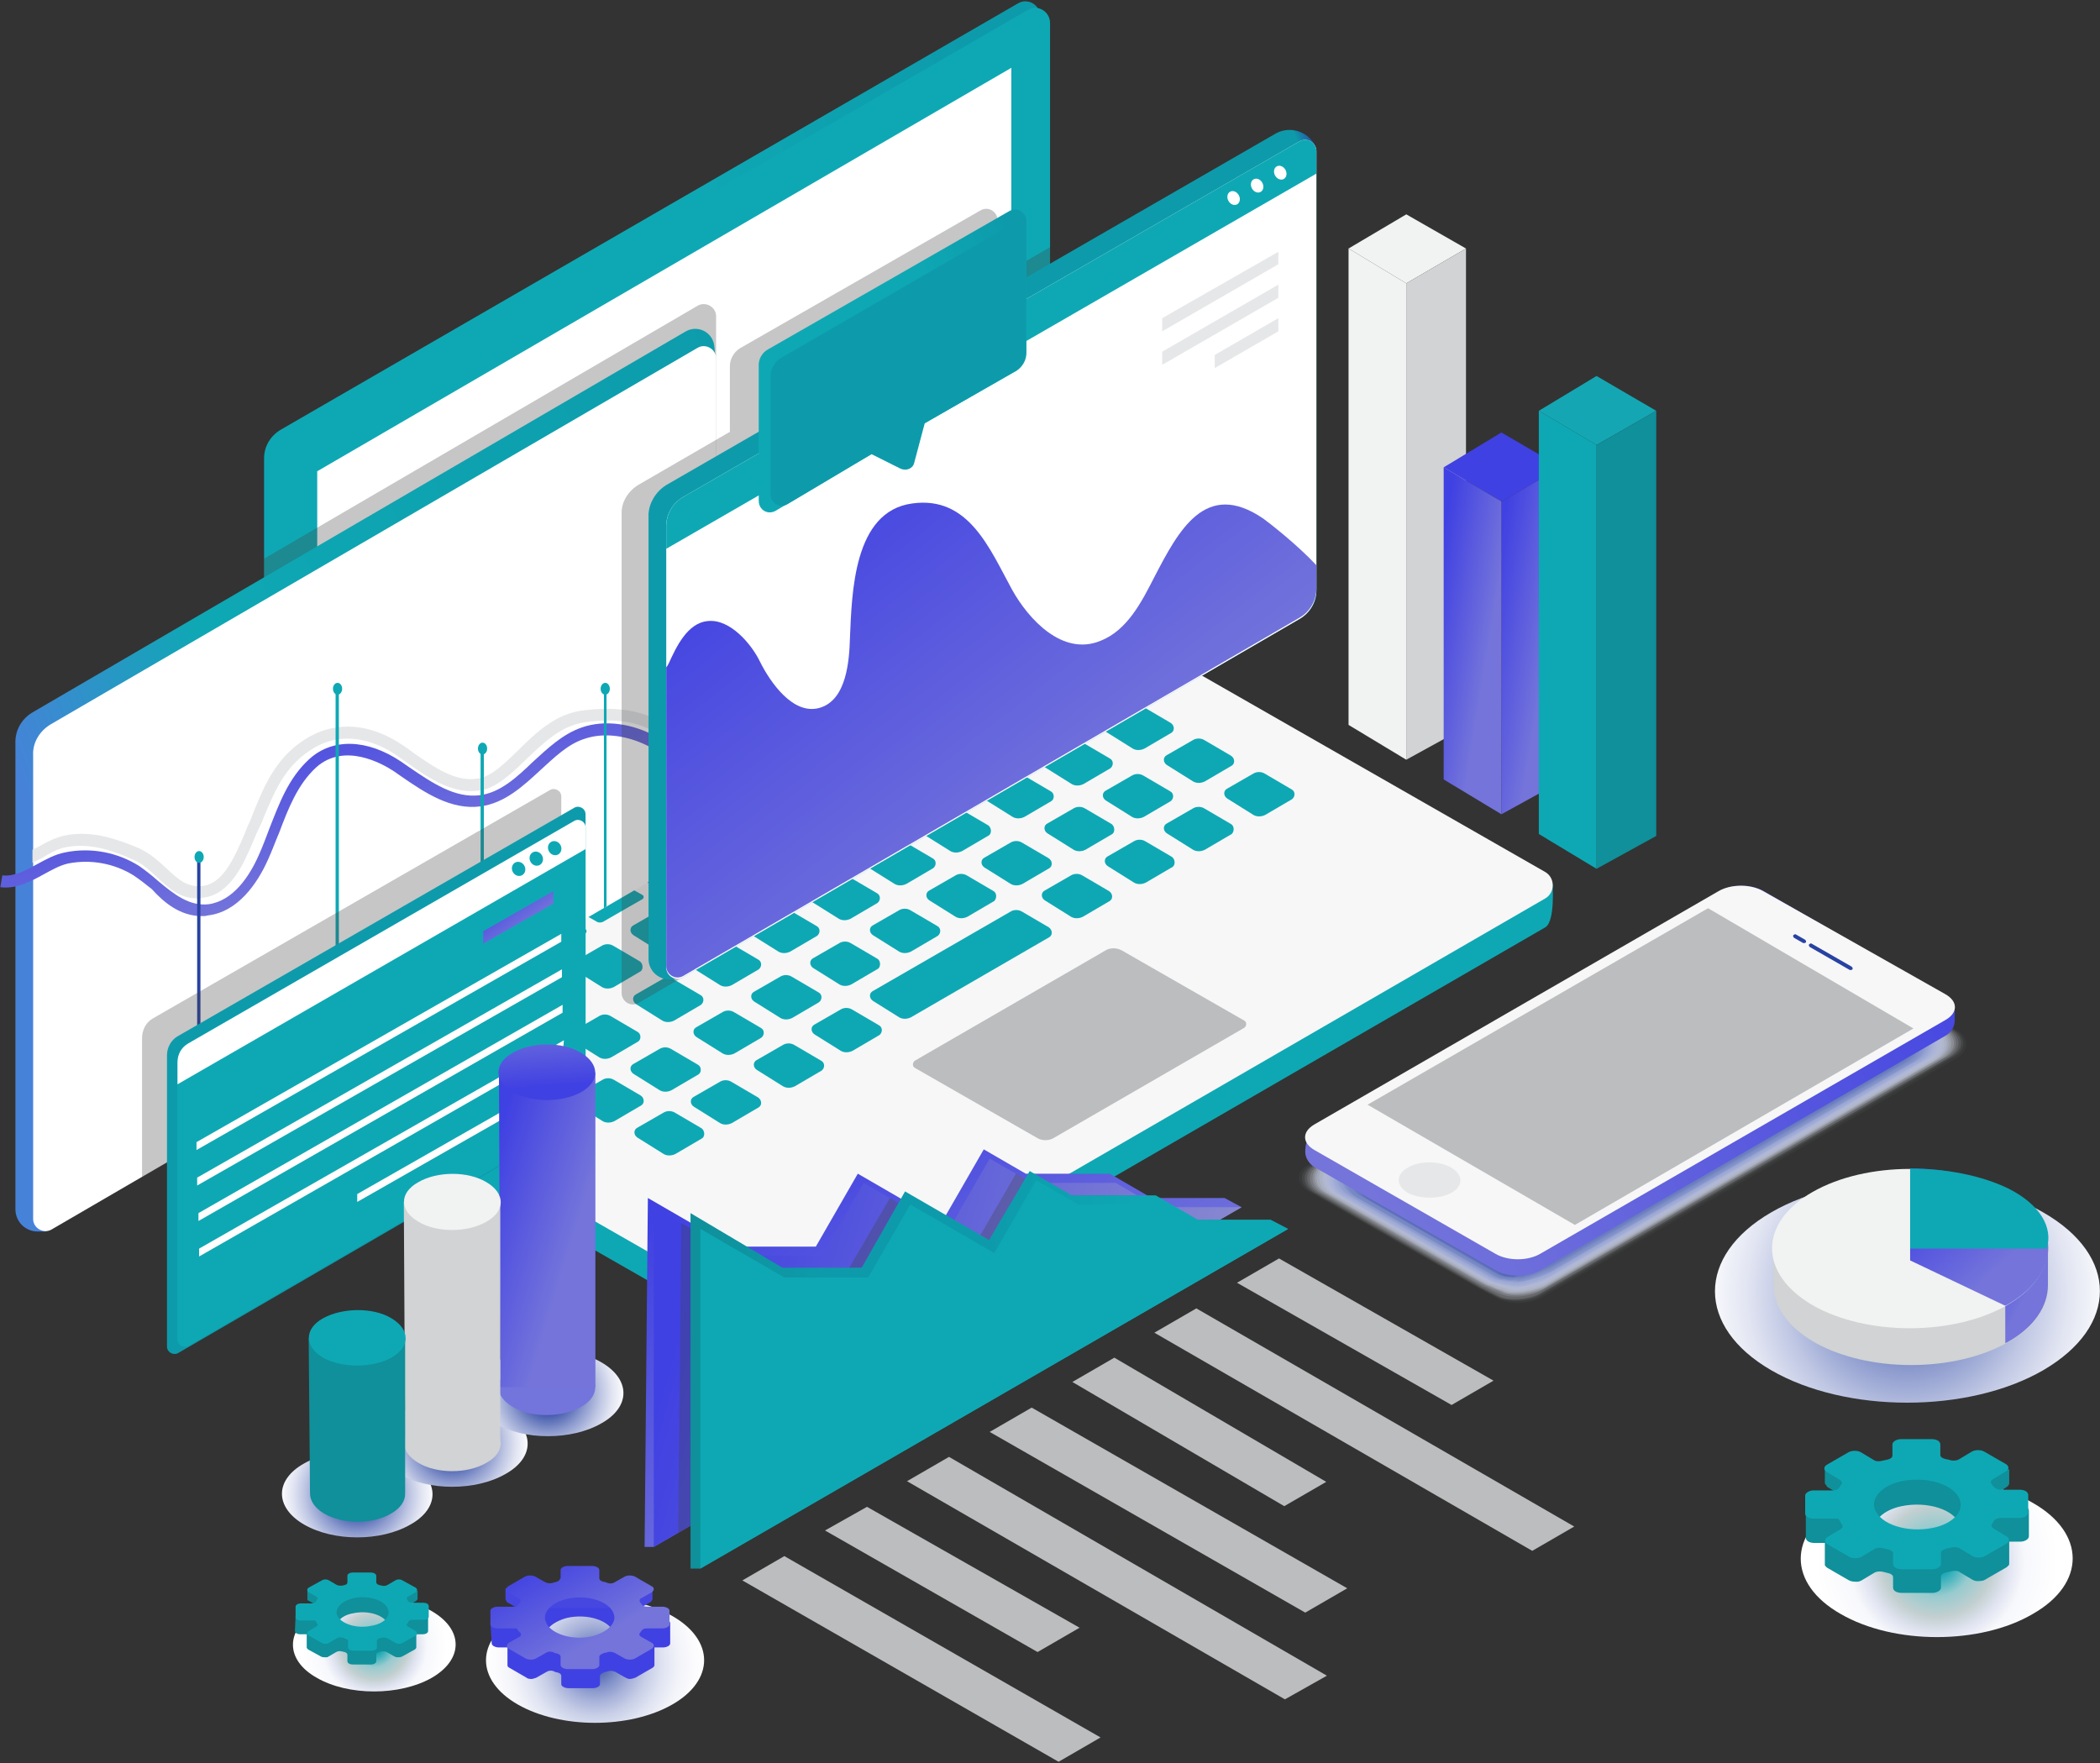 <?xml version="1.0" encoding="UTF-8"?>
<svg width="1329px" height="1116px" viewBox="0 0 1329 1116" version="1.1" xmlns="http://www.w3.org/2000/svg" xmlns:xlink="http://www.w3.org/1999/xlink">
    <rect x="0" y="0" width="1329" height="1116" fill="#333333" stroke="none"/>
    <!-- Generator: Sketch 51.3 (57544) - http://www.bohemiancoding.com/sketch -->
    <title>Graphics</title>
    <desc>Created with Sketch.</desc>
    <defs>
        <linearGradient x1="-1.931%" y1="0%" x2="46.902%" y2="16.579%" id="linearGradient-1">
            <stop stop-color="#0EA8B4" offset="0%"></stop>
            <stop stop-color="#0D9BAB" offset="0%"></stop>
            <stop stop-color="#0D9BAB" offset="23.632%"></stop>
            <stop stop-color="#0EA8B4" offset="100%"></stop>
        </linearGradient>
        <linearGradient x1="-7.375%" y1="-4.494%" x2="100.082%" y2="49.98%" id="linearGradient-2">
            <stop stop-color="#0D9BAB" offset="0%"></stop>
            <stop stop-color="#0D9BAB" offset="0.878%"></stop>
            <stop stop-color="#0EA8B4" offset="74.18%"></stop>
            <stop stop-color="#4782D9" offset="100%"></stop>
        </linearGradient>
        <linearGradient x1="91.91%" y1="11.002%" x2="36.02%" y2="66.146%" id="linearGradient-3">
            <stop stop-color="#4041E2" offset="0%"></stop>
            <stop stop-color="#7474DB" offset="100%"></stop>
        </linearGradient>
        <linearGradient x1="3.666%" y1="-6.327%" x2="99.869%" y2="50.052%" id="linearGradient-4">
            <stop stop-color="#2842A2" offset="0%"></stop>
            <stop stop-color="#3053B0" offset="0.084%"></stop>
            <stop stop-color="#2A46A6" offset="1.071%"></stop>
            <stop stop-color="#0D9BAB" offset="3.375%"></stop>
            <stop stop-color="#0D9BAB" offset="100%"></stop>
        </linearGradient>
        <linearGradient x1="-13.657%" y1="-7.413%" x2="100.103%" y2="49.827%" id="linearGradient-5">
            <stop stop-color="#0D9CAC" offset="0%"></stop>
            <stop stop-color="#0D9BAB" offset="19.347%"></stop>
            <stop stop-color="#0EA8B4" offset="48.856%"></stop>
            <stop stop-color="#0EA8B4" offset="100%"></stop>
        </linearGradient>
        <linearGradient x1="-19.964%" y1="37.251%" x2="90.505%" y2="78.369%" id="linearGradient-6">
            <stop stop-color="#4041E2" offset="0%"></stop>
            <stop stop-color="#7474DB" offset="100%"></stop>
        </linearGradient>
        <radialGradient cx="50.034%" cy="50.943%" fx="50.034%" fy="50.943%" r="87.326%" gradientTransform="translate(0.5,0.509),scale(0.579,1),translate(-0.5,-0.509)" id="radialGradient-7">
            <stop stop-color="#2842A2" offset="0%"></stop>
            <stop stop-color="#5065B3" offset="13.34%"></stop>
            <stop stop-color="#8D9BCE" offset="36.2%"></stop>
            <stop stop-color="#BEC6E3" offset="57.13%"></stop>
            <stop stop-color="#E2E5F2" offset="75.4%"></stop>
            <stop stop-color="#F7F8FC" offset="90.31%"></stop>
            <stop stop-color="#FFFFFF" offset="100%"></stop>
        </radialGradient>
        <linearGradient x1="91.91%" y1="11.002%" x2="36.02%" y2="66.146%" id="linearGradient-8">
            <stop stop-color="#4041E2" offset="0%"></stop>
            <stop stop-color="#4041E2" offset="0%"></stop>
            <stop stop-color="#7474DB" offset="100%"></stop>
        </linearGradient>
        <radialGradient cx="49.973%" cy="50.004%" fx="49.973%" fy="50.004%" r="84.397%" gradientTransform="translate(0.5,0.5),scale(0.576,1),translate(-0.5,-0.5)" id="radialGradient-9">
            <stop stop-color="#2842A2" offset="19.77%"></stop>
            <stop stop-color="#5065B3" offset="30.47%"></stop>
            <stop stop-color="#8D9BCE" offset="48.82%"></stop>
            <stop stop-color="#BEC6E3" offset="65.61%"></stop>
            <stop stop-color="#E2E5F2" offset="80.27%"></stop>
            <stop stop-color="#F7F8FC" offset="92.23%"></stop>
            <stop stop-color="#FFFFFF" offset="100%"></stop>
        </radialGradient>
        <radialGradient cx="50.161%" cy="50.145%" fx="50.161%" fy="50.145%" r="84.397%" gradientTransform="translate(0.502,0.501),scale(0.576,1),translate(-0.502,-0.501)" id="radialGradient-10">
            <stop stop-color="#2842A2" offset="19.77%"></stop>
            <stop stop-color="#5065B3" offset="30.47%"></stop>
            <stop stop-color="#8D9BCE" offset="48.82%"></stop>
            <stop stop-color="#BEC6E3" offset="65.61%"></stop>
            <stop stop-color="#E2E5F2" offset="80.27%"></stop>
            <stop stop-color="#F7F8FC" offset="92.23%"></stop>
            <stop stop-color="#FFFFFF" offset="100%"></stop>
        </radialGradient>
        <radialGradient cx="50.164%" cy="50.285%" fx="50.164%" fy="50.285%" r="84.397%" gradientTransform="translate(0.502,0.503),scale(0.576,1),translate(-0.502,-0.503)" id="radialGradient-11">
            <stop stop-color="#2842A2" offset="19.77%"></stop>
            <stop stop-color="#5065B3" offset="30.47%"></stop>
            <stop stop-color="#8D9BCE" offset="48.82%"></stop>
            <stop stop-color="#BEC6E3" offset="65.61%"></stop>
            <stop stop-color="#E2E5F2" offset="80.27%"></stop>
            <stop stop-color="#F7F8FC" offset="92.23%"></stop>
            <stop stop-color="#FFFFFF" offset="100%"></stop>
        </radialGradient>
        <linearGradient x1="50%" y1="72.821%" x2="62.136%" y2="-33.754%" id="linearGradient-12">
            <stop stop-color="#4041E2" offset="0%"></stop>
            <stop stop-color="#7474DB" offset="100%"></stop>
        </linearGradient>
        <linearGradient x1="90.077%" y1="12.257%" x2="-57.998%" y2="40.147%" id="linearGradient-13">
            <stop stop-color="#4041E2" offset="0%"></stop>
            <stop stop-color="#BABAC3" offset="100%"></stop>
        </linearGradient>
        <linearGradient x1="0.048%" y1="49.954%" x2="99.97%" y2="49.954%" id="linearGradient-14">
            <stop stop-color="#0EA8B4" offset="0%"></stop>
            <stop stop-color="#0EA8B4" offset="23.67%"></stop>
            <stop stop-color="#0D9BAB" offset="49.98%"></stop>
            <stop stop-color="#0D9BAB" offset="77.45%"></stop>
            <stop stop-color="#0F909A" offset="100%"></stop>
        </linearGradient>
        <radialGradient cx="49.903%" cy="51.588%" fx="49.903%" fy="51.588%" r="70.004%" gradientTransform="translate(0.499,0.516),scale(0.579,1),translate(-0.499,-0.516)" id="radialGradient-15">
            <stop stop-color="#0F909A" offset="0%"></stop>
            <stop stop-color="#14A7B3" offset="10.7%"></stop>
            <stop stop-color="#97CBCF" offset="29.04%"></stop>
            <stop stop-color="#C2CFD0" offset="45.83%"></stop>
            <stop stop-color="#E2E5F2" offset="60.5%"></stop>
            <stop stop-color="#F7F8FC" offset="72.46%"></stop>
            <stop stop-color="#FFFFFF" offset="100%"></stop>
        </radialGradient>
        <radialGradient cx="49.903%" cy="51.588%" fx="49.903%" fy="51.588%" r="70.148%" gradientTransform="translate(0.499,0.516),scale(0.578,1),translate(-0.499,-0.516)" id="radialGradient-16">
            <stop stop-color="#0F909A" offset="0%"></stop>
            <stop stop-color="#14A7B3" offset="10.7%"></stop>
            <stop stop-color="#97CBCF" offset="29.04%"></stop>
            <stop stop-color="#C2CFD0" offset="45.83%"></stop>
            <stop stop-color="#E2E5F2" offset="60.5%"></stop>
            <stop stop-color="#F7F8FC" offset="72.46%"></stop>
            <stop stop-color="#FFFFFF" offset="100%"></stop>
        </radialGradient>
        <radialGradient cx="49.853%" cy="51.939%" fx="49.853%" fy="51.939%" r="87.806%" gradientTransform="translate(0.499,0.519),scale(0.574,1),translate(-0.499,-0.519)" id="radialGradient-17">
            <stop stop-color="#2842A2" offset="0%"></stop>
            <stop stop-color="#566AB6" offset="9.673%"></stop>
            <stop stop-color="#8292C9" offset="20.65%"></stop>
            <stop stop-color="#A9B3DA" offset="32.12%"></stop>
            <stop stop-color="#C8CFE7" offset="43.93%"></stop>
            <stop stop-color="#E0E4F2" offset="56.18%"></stop>
            <stop stop-color="#F2F3F9" offset="69.07%"></stop>
            <stop stop-color="#FCFCFE" offset="83.04%"></stop>
            <stop stop-color="#FFFFFF" offset="100%"></stop>
        </radialGradient>
    </defs>
    <g id="Page-1" stroke="none" stroke-width="1" fill="none" fill-rule="evenodd">
        <g id="Green-+-Gra-Purple" transform="translate(-64, -3057)" fill-rule="nonzero">
            <g id="Features" transform="translate(-173, 1664)">
                <g id="Features-2" transform="translate(1071, 1951) scale(-1, 1) translate(-1071, -1951) translate(237, 1393)">
                    <g id="Graphics" transform="translate(339, 0)">
                        <g id="Layer_5" transform="translate(346.229, 0)">
                            <g id="Group">
                                <path d="M805.268,272.071 L338.589,2.168 C332.361,-1.574 324.473,3 324.473,10.486 L324.473,362.732 C324.473,370.217 328.209,376.871 334.852,380.614 L801.531,650.517 C807.759,654.26 815.647,649.685 815.647,642.199 L815.647,289.954 C815.647,282.468 811.496,275.814 805.268,272.071 Z" id="XMLID_14_" fill="url(#linearGradient-1)"></path>
                                <path d="M799.04,276.23 L332.361,6.327 C326.133,2.584 318.245,7.159 318.245,14.645 L318.245,366.89 C318.245,374.376 321.981,381.03 328.625,384.773 L795.303,654.676 C801.531,658.418 809.42,653.844 809.42,646.358 L809.42,294.112 C809.42,286.627 805.683,279.973 799.04,276.23 Z" id="XMLID_151_" fill="#0EA8B4"></path>
                                <polygon id="XMLID_152_" fill="#FFFFFF" points="782.017 298.271 342.741 42.924 342.741 365.227 782.017 620.99"></polygon>
                                <path d="M299.146,401.824 L0.206,559.856 C0.206,559.856 -1.455,583.145 4.773,586.888 L462.732,851.8 C474.358,858.454 488.89,858.454 500.515,851.8 L794.888,683.371 C806.928,675.885 799.87,656.339 799.87,656.339 L336.928,401.824 C325.303,394.754 311.186,394.754 299.146,401.824 Z" id="XMLID_11_" fill="#0EA8B4"></path>
                                <path d="M299.146,383.525 L4.773,551.955 C-1.455,555.697 -1.455,564.847 4.773,568.59 L462.732,833.502 C474.358,840.156 488.89,840.156 500.515,833.502 L794.888,665.072 C801.116,661.33 801.116,652.18 794.888,648.437 L336.928,383.525 C325.303,376.871 311.186,376.871 299.146,383.525 Z" id="XMLID_153_" fill="#F7F7F7"></path>
                                <path d="M272.988,601.444 L195.347,645.942 C193.686,646.774 193.686,649.269 195.347,650.517 L316.169,720.384 C319.075,722.047 323.227,722.047 326.133,720.384 L403.775,675.885 C405.435,675.053 405.435,672.558 403.775,671.311 L282.953,601.444 C280.047,599.78 276.31,599.78 272.988,601.444 Z" id="XMLID_155_" fill="#BBBDBF"></path>
                                <path d="M331.531,409.31 L356.858,423.865 C357.688,424.281 357.688,425.945 356.858,426.36 L344.402,433.43 C343.572,433.846 342.326,433.846 341.08,433.43 L315.753,418.875 C314.923,418.459 314.923,416.795 315.753,416.379 L328.209,409.31 C329.455,408.478 330.7,408.478 331.531,409.31 Z" id="XMLID_154_" fill="#2842A2"></path>
                                <path d="M368.898,431.351 L394.225,445.907 C395.056,446.322 395.056,447.986 394.225,448.402 L381.769,455.472 C380.939,455.888 379.693,455.888 378.448,455.472 L353.121,440.916 C352.291,440.5 352.291,438.837 353.121,438.421 L365.577,431.351 C366.407,430.935 367.653,430.935 368.898,431.351 Z" id="XMLID_156_" fill="#2842A2"></path>
                                <path d="M406.266,452.561 L431.593,467.116 C432.423,467.532 432.423,469.196 431.593,469.611 L419.137,476.681 C418.306,477.097 417.061,477.097 415.815,476.681 L390.488,462.126 C389.658,461.71 389.658,460.046 390.488,459.63 L402.944,452.561 C403.775,451.729 405.02,451.729 406.266,452.561 Z" id="XMLID_158_" fill="#2842A2"></path>
                                <path d="M444.464,474.186 L469.791,488.742 C470.621,489.158 470.621,490.821 469.791,491.237 L457.335,498.307 C456.504,498.723 455.259,498.723 454.013,498.307 L428.686,483.751 C427.856,483.335 427.856,481.672 428.686,481.256 L441.142,474.186 C442.388,473.354 443.633,473.354 444.464,474.186 Z" id="XMLID_160_" fill="#2842A2"></path>
                                <path d="M481.416,494.564 L506.743,509.119 C507.573,509.535 507.573,511.199 506.743,511.615 L494.287,518.685 C493.457,519.1 492.211,519.1 490.965,518.685 L465.639,504.129 C464.808,503.713 464.808,502.05 465.639,501.634 L478.094,494.564 C479.34,494.148 480.586,494.148 481.416,494.564 Z" id="XMLID_162_" fill="#2842A2"></path>
                                <path d="M517.123,516.605 L542.45,531.161 C543.28,531.577 543.28,533.24 542.45,533.656 L529.994,540.726 C529.163,541.142 527.918,541.142 526.672,540.726 L501.345,526.17 C500.515,525.754 500.515,524.091 501.345,523.675 L513.801,516.605 C515.047,516.189 516.292,516.189 517.123,516.605 Z" id="XMLID_164_" fill="#2842A2"></path>
                                <path d="M554.905,537.399 L580.232,551.955 C581.063,552.37 581.063,554.034 580.232,554.45 L567.776,561.52 C566.946,561.936 565.7,561.936 564.455,561.52 L539.128,546.964 C538.298,546.548 538.298,544.885 539.128,544.469 L551.584,537.399 C552.414,536.983 553.66,536.983 554.905,537.399 Z" id="XMLID_166_" fill="#2842A2"></path>
                                <path d="M591.858,559.44 L617.185,573.996 C618.015,574.412 618.015,576.075 617.185,576.491 L604.729,583.561 C603.898,583.977 602.653,583.977 601.407,583.561 L576.08,569.005 C575.25,568.59 575.25,566.926 576.08,566.51 L588.536,559.44 C589.367,559.024 590.612,559.024 591.858,559.44 Z" id="XMLID_168_" fill="#0EA8B4"></path>
                                <path d="M627.98,581.066 L653.306,595.621 C654.137,596.037 654.137,597.701 653.306,598.117 L640.851,605.186 C640.02,605.602 638.775,605.602 637.529,605.186 L612.202,590.631 C611.372,590.215 611.372,588.552 612.202,588.136 L624.658,581.066 C625.904,580.65 627.149,580.65 627.98,581.066 Z" id="XMLID_170_" fill="#0EA8B4"></path>
                                <path d="M666.593,603.107 L691.92,617.663 C692.75,618.079 692.75,619.742 691.92,620.158 L679.464,627.228 C678.633,627.644 677.388,627.644 676.142,627.228 L650.815,612.672 C649.985,612.256 649.985,610.593 650.815,610.177 L663.271,603.107 C664.102,602.691 665.347,602.691 666.593,603.107 Z" id="XMLID_172_" fill="#0EA8B4"></path>
                                <path d="M703.545,624.317 L728.872,638.872 C729.702,639.288 729.702,640.952 728.872,641.368 L716.416,648.437 C715.586,648.853 714.34,648.853 713.094,648.437 L687.768,633.882 C686.937,633.466 686.937,631.802 687.768,631.387 L700.223,624.317 C701.469,623.485 702.715,623.485 703.545,624.317 Z" id="XMLID_174_" fill="#0EA8B4"></path>
                                <g id="XMLID_185_" transform="translate(278.18, 425.113)" fill="#0EA8B4">
                                    <path d="M1.867,11.644 L18.89,1.663 C20.966,0.416 23.872,0.416 25.948,1.663 L42.556,11.229 C45.047,12.476 45.047,15.803 42.556,17.467 L25.948,27.864 C23.872,29.111 20.966,29.111 18.474,27.864 L1.451,17.883 C-0.209,16.635 -0.209,13.308 1.867,11.644 Z" id="XMLID_157_"></path>
                                    <path d="M40.48,34.102 L57.503,24.121 C59.579,22.873 62.485,22.873 64.561,24.121 L81.169,33.686 C83.66,34.933 83.66,38.26 81.169,39.924 L64.561,50.321 C62.485,51.568 59.579,51.568 57.087,50.321 L40.064,40.34 C37.988,38.676 37.988,35.349 40.48,34.102 Z" id="XMLID_1_"></path>
                                    <path d="M77.847,54.895 L94.87,44.914 C96.946,43.667 99.852,43.667 101.928,44.914 L118.536,54.48 C121.027,55.727 121.027,59.054 118.536,60.718 L101.928,71.115 C99.852,72.362 96.946,72.362 94.455,71.115 L77.432,61.134 C75.356,59.886 75.356,56.143 77.847,54.895 Z" id="XMLID_2_"></path>
                                    <path d="M117.291,76.521 L134.314,66.54 C136.39,65.292 139.296,65.292 141.372,66.54 L157.98,76.105 C160.471,77.353 160.471,80.68 157.98,82.343 L141.372,92.74 C139.296,93.988 136.39,93.988 133.898,92.74 L116.875,82.759 C115.215,81.511 115.215,77.769 117.291,76.521 Z" id="XMLID_3_"></path>
                                    <path d="M152.582,97.315 L169.605,87.334 C171.681,86.086 174.587,86.086 176.663,87.334 L193.271,96.899 C195.762,98.146 195.762,101.473 193.271,103.137 L176.663,113.534 C174.587,114.781 171.681,114.781 169.19,113.534 L152.167,103.553 C150.091,101.889 150.091,98.562 152.582,97.315 Z" id="XMLID_4_"></path>
                                    <path d="M187.874,119.356 L204.897,109.375 C206.973,108.127 209.879,108.127 211.955,109.375 L228.563,118.94 C231.054,120.188 231.054,123.515 228.563,125.178 L211.955,135.575 C209.879,136.823 206.973,136.823 204.481,135.575 L187.458,125.594 C185.798,123.931 185.798,120.604 187.874,119.356 Z" id="XMLID_5_"></path>
                                    <path d="M226.072,140.15 L243.094,130.169 C245.17,128.921 248.077,128.921 250.153,130.169 L266.761,139.734 C269.252,140.981 269.252,144.308 266.761,145.972 L250.153,156.369 C248.077,157.616 245.17,157.616 242.679,156.369 L225.656,146.388 C223.58,144.724 223.58,141.397 226.072,140.15 Z" id="XMLID_6_"></path>
                                    <path d="M263.024,160.943 L280.047,150.962 C282.123,149.715 285.029,149.715 287.105,150.962 L303.713,160.528 C306.204,161.775 306.204,165.102 303.713,166.766 L287.105,177.163 C285.029,178.41 282.123,178.41 279.632,177.163 L262.609,167.182 C260.948,165.934 260.948,162.607 263.024,160.943 Z" id="XMLID_7_"></path>
                                    <path d="M299.561,183.401 L316.584,173.42 C318.66,172.172 321.566,172.172 323.642,173.42 L340.25,182.985 C342.741,184.232 342.741,187.559 340.25,189.223 L323.642,199.62 C321.566,200.867 318.66,200.867 316.169,199.62 L299.146,189.639 C297.485,188.391 297.485,185.064 299.561,183.401 Z" id="XMLID_8_"></path>
                                    <path d="M339.42,207.106 L356.443,197.125 C358.519,195.877 361.425,195.877 363.501,197.125 L380.109,206.69 C382.6,207.937 382.6,211.264 380.109,212.928 L363.501,223.325 C361.425,224.572 358.519,224.572 356.027,223.325 L339.004,213.344 C337.344,212.096 337.344,208.353 339.42,207.106 Z" id="XMLID_9_"></path>
                                    <path d="M375.541,226.652 L392.564,216.671 C394.64,215.423 397.547,215.423 399.623,216.671 L416.231,226.236 C418.722,227.483 418.722,230.81 416.231,232.474 L399.623,242.871 C397.547,244.118 394.64,244.118 392.149,242.871 L375.126,232.89 C373.05,231.642 373.05,227.899 375.541,226.652 Z" id="XMLID_10_"></path>
                                </g>
                                <g id="XMLID_12_" transform="translate(239.73, 445.907)" fill="#0EA8B4">
                                    <path d="M2.119,11.644 L19.142,1.663 C21.218,0.416 24.125,0.416 26.201,1.663 L42.808,11.229 C45.3,12.476 45.3,15.803 42.808,17.467 L26.201,27.864 C24.125,29.111 21.218,29.111 18.727,27.864 L1.704,17.883 C-0.372,16.635 -0.372,13.308 2.119,11.644 Z" id="XMLID_134_"></path>
                                    <path d="M40.732,34.102 L57.755,24.121 C59.831,22.873 62.738,22.873 64.814,24.121 L81.421,33.686 C83.913,34.933 83.913,38.26 81.421,39.924 L64.814,50.321 C62.738,51.568 59.831,51.568 57.34,50.321 L40.317,40.34 C38.241,38.676 38.241,35.349 40.732,34.102 Z" id="XMLID_133_"></path>
                                    <path d="M78.1,54.895 L95.123,44.914 C97.199,43.667 100.105,43.667 102.181,44.914 L118.789,54.48 C121.28,55.727 121.28,59.054 118.789,60.718 L102.181,71.115 C100.105,72.362 97.199,72.362 94.708,71.115 L77.685,61.134 C75.609,59.886 75.609,56.143 78.1,54.895 Z" id="XMLID_132_"></path>
                                    <path d="M117.543,76.521 L134.566,66.54 C136.642,65.292 139.549,65.292 141.625,66.54 L158.232,76.105 C160.724,77.353 160.724,80.68 158.232,82.343 L141.625,92.74 C139.549,93.988 136.642,93.988 134.151,92.74 L117.128,82.759 C115.467,81.511 115.467,78.184 117.543,76.521 Z" id="XMLID_131_"></path>
                                    <path d="M152.835,97.315 L169.858,87.334 C171.934,86.086 174.84,86.086 176.916,87.334 L193.524,96.899 C196.015,98.146 196.015,101.473 193.524,103.137 L176.916,113.534 C174.84,114.781 171.934,114.781 169.443,113.534 L152.42,103.553 C150.344,101.889 150.344,98.562 152.835,97.315 Z" id="XMLID_130_"></path>
                                    <path d="M188.126,119.356 L205.149,109.375 C207.225,108.127 210.132,108.127 212.208,109.375 L228.815,118.94 C231.307,120.188 231.307,123.515 228.815,125.178 L212.208,135.575 C210.132,136.823 207.225,136.823 204.734,135.575 L187.711,125.594 C185.635,123.931 185.635,120.604 188.126,119.356 Z" id="XMLID_129_"></path>
                                    <path d="M226.324,140.15 L243.347,130.169 C245.423,128.921 248.33,128.921 250.406,130.169 L267.013,139.734 C269.504,140.981 269.504,144.308 267.013,145.972 L250.406,156.369 C248.33,157.616 245.423,157.616 242.932,156.369 L225.909,146.388 C223.833,144.724 223.833,141.397 226.324,140.15 Z" id="XMLID_128_"></path>
                                    <path d="M263.277,161.359 L280.3,151.378 C282.375,150.131 285.282,150.131 287.358,151.378 L303.966,160.943 C306.457,162.191 306.457,165.518 303.966,167.182 L287.358,177.578 C285.282,178.826 282.375,178.826 279.884,177.578 L262.861,167.597 C260.785,165.934 260.785,162.607 263.277,161.359 Z" id="XMLID_127_"></path>
                                    <path d="M299.814,183.817 L316.837,173.836 C318.913,172.588 321.819,172.588 323.895,173.836 L340.503,183.401 C342.994,184.648 342.994,187.975 340.503,189.639 L323.895,200.036 C321.819,201.283 318.913,201.283 316.421,200.036 L299.398,190.055 C297.322,188.391 297.322,185.064 299.814,183.817 Z" id="XMLID_126_"></path>
                                    <path d="M339.672,207.106 L356.695,197.125 C358.771,195.877 361.678,195.877 363.754,197.125 L380.361,206.69 C382.853,207.937 382.853,211.264 380.361,212.928 L363.754,223.325 C361.678,224.572 358.771,224.572 356.28,223.325 L339.257,213.344 C337.181,212.096 337.181,208.353 339.672,207.106 Z" id="XMLID_125_"></path>
                                    <path d="M375.794,226.652 L392.817,216.671 C394.893,215.423 397.8,215.423 399.875,216.671 L416.483,226.236 C418.974,227.483 418.974,230.81 416.483,232.474 L399.875,242.871 C397.8,244.118 394.893,244.118 392.402,242.871 L375.379,232.89 C373.303,231.642 373.303,227.899 375.794,226.652 Z" id="XMLID_13_"></path>
                                </g>
                                <g id="XMLID_177_" transform="translate(201.592, 466.7)" fill="#0EA8B4">
                                    <path d="M2.059,11.644 L19.082,1.663 C21.158,0.416 24.065,0.416 26.14,1.663 L42.748,11.229 C45.239,12.476 45.239,15.803 42.748,17.467 L26.14,27.864 C24.065,29.111 21.158,29.111 18.667,27.864 L1.644,17.883 C-0.432,16.635 -0.432,13.308 2.059,11.644 Z" id="XMLID_189_"></path>
                                    <path d="M40.672,34.102 L57.695,24.121 C59.771,22.873 62.678,22.873 64.754,24.121 L81.361,33.686 C83.853,34.933 83.853,38.26 81.361,39.924 L64.754,50.321 C62.678,51.568 59.771,51.568 57.28,50.321 L40.257,40.34 C38.181,38.676 38.181,35.349 40.672,34.102 Z" id="XMLID_188_"></path>
                                    <path d="M77.625,54.895 L94.648,44.914 C96.724,43.667 99.63,43.667 101.706,44.914 L118.314,54.48 C120.805,55.727 120.805,59.054 118.314,60.718 L101.706,71.115 C99.63,72.362 96.724,72.362 94.232,71.115 L77.209,61.134 C75.549,59.886 75.549,56.559 77.625,54.895 Z" id="XMLID_187_"></path>
                                    <path d="M117.483,76.521 L134.506,66.54 C136.582,65.292 139.489,65.292 141.565,66.54 L158.172,76.105 C160.663,77.353 160.663,80.68 158.172,82.343 L141.565,92.74 C139.489,93.988 136.582,93.988 134.091,92.74 L117.068,82.759 C114.992,81.511 114.992,78.184 117.483,76.521 Z" id="XMLID_186_"></path>
                                    <path d="M152.36,97.315 L169.383,87.334 C171.459,86.086 174.365,86.086 176.441,87.334 L193.049,96.899 C195.54,98.146 195.54,101.473 193.049,103.137 L176.441,113.534 C174.365,114.781 171.459,114.781 168.967,113.534 L151.944,103.553 C150.284,101.889 150.284,98.562 152.36,97.315 Z" id="XMLID_184_"></path>
                                    <path d="M188.066,119.356 L205.089,109.375 C207.165,108.127 210.072,108.127 212.148,109.375 L228.755,118.94 C231.246,120.188 231.246,123.515 228.755,125.178 L212.148,135.575 C210.072,136.823 207.165,136.823 204.674,135.575 L187.651,125.594 C185.575,123.931 185.575,120.604 188.066,119.356 Z" id="XMLID_183_"></path>
                                    <path d="M225.849,140.15 L242.872,130.169 C244.948,128.921 247.854,128.921 249.93,130.169 L266.538,139.734 C269.029,140.981 269.029,144.308 266.538,145.972 L249.93,156.369 C247.854,157.616 244.948,157.616 242.457,156.369 L225.434,146.388 C223.773,145.14 223.773,141.397 225.849,140.15 Z" id="XMLID_182_"></path>
                                    <path d="M263.216,161.359 L280.239,151.378 C282.315,150.131 285.222,150.131 287.298,151.378 L303.906,160.943 C306.397,162.191 306.397,165.518 303.906,167.182 L287.298,177.578 C285.222,178.826 282.315,178.826 279.824,177.578 L262.801,167.597 C260.725,165.934 260.725,162.607 263.216,161.359 Z" id="XMLID_181_"></path>
                                    <path d="M299.754,183.817 L316.777,173.836 C318.853,172.588 321.759,172.588 323.835,173.836 L340.443,183.401 C342.934,184.648 342.934,187.975 340.443,189.639 L323.835,200.036 C321.759,201.283 318.853,201.283 316.361,200.036 L299.338,190.055 C297.262,188.391 297.262,185.064 299.754,183.817 Z" id="XMLID_180_"></path>
                                    <path d="M339.612,207.106 L356.635,197.125 C358.711,195.877 361.618,195.877 363.693,197.125 L380.301,206.69 C382.792,207.937 382.792,211.264 380.301,212.928 L363.693,223.325 C361.618,224.572 358.711,224.572 356.22,223.325 L339.197,213.344 C337.121,212.096 337.121,208.353 339.612,207.106 Z" id="XMLID_179_"></path>
                                    <path d="M375.734,226.652 L392.757,216.671 C394.833,215.423 397.739,215.423 399.815,216.671 L416.423,226.236 C418.914,227.483 418.914,230.81 416.423,232.474 L399.815,242.871 C397.739,244.118 394.833,244.118 392.342,242.871 L375.319,232.89 C373.243,231.642 373.243,228.315 375.734,226.652 Z" id="XMLID_178_"></path>
                                </g>
                                <g id="XMLID_202_" transform="translate(163.377, 488.578)" fill="#0EA8B4">
                                    <path d="M2.076,10.977 L19.099,0.996 C21.175,-0.252 24.081,-0.252 26.157,0.996 L42.765,10.561 C45.256,11.809 45.256,15.136 42.765,16.799 L26.157,27.196 C24.081,28.444 21.175,28.444 18.684,27.196 L1.661,17.215 C-0.415,15.551 -0.415,12.224 2.076,10.977 Z" id="XMLID_213_"></path>
                                    <path d="M40.274,33.018 L57.297,23.037 C59.373,21.79 62.279,21.79 64.355,23.037 L80.963,32.602 C83.454,33.85 83.454,37.177 80.963,38.84 L64.355,49.237 C62.279,50.485 59.373,50.485 56.882,49.237 L39.859,39.256 C38.198,37.593 38.198,34.266 40.274,33.018 Z" id="XMLID_212_"></path>
                                    <path d="M77.641,53.812 L94.664,43.831 C96.74,42.583 99.647,42.583 101.723,43.831 L118.33,53.396 C120.822,54.644 120.822,57.971 118.33,59.634 L101.723,70.031 C99.647,71.279 96.74,71.279 94.249,70.031 L77.226,60.05 C75.565,58.802 75.565,55.475 77.641,53.812 Z" id="XMLID_211_"></path>
                                    <path d="M117.5,75.437 L134.523,65.456 C136.599,64.209 139.505,64.209 141.581,65.456 L158.189,75.022 C160.68,76.269 160.68,79.596 158.189,81.26 L141.581,91.657 C139.505,92.904 136.599,92.904 134.108,91.657 L117.085,81.676 C115.009,80.428 115.009,77.101 117.5,75.437 Z" id="XMLID_210_"></path>
                                    <path d="M155.698,98.311 L172.721,88.33 C174.797,87.082 177.703,87.082 179.779,88.33 L266.97,138.65 C269.461,139.898 269.461,143.225 266.97,144.888 L250.362,155.285 C248.286,156.533 245.38,156.533 242.889,155.285 L155.283,104.549 C153.207,103.301 153.207,99.974 155.698,98.311 Z" id="XMLID_208_"></path>
                                    <path d="M263.233,160.276 L280.256,150.295 C282.332,149.047 285.239,149.047 287.314,150.295 L303.922,159.86 C306.413,161.108 306.413,164.435 303.922,166.098 L287.314,176.495 C285.239,177.743 282.332,177.743 279.841,176.495 L262.818,166.514 C260.742,164.85 260.742,161.523 263.233,160.276 Z" id="XMLID_206_"></path>
                                    <path d="M299.77,182.733 L316.793,172.752 C318.869,171.504 321.776,171.504 323.852,172.752 L340.459,182.317 C342.951,183.565 342.951,186.892 340.459,188.555 L323.852,198.952 C321.776,200.2 318.869,200.2 316.378,198.952 L299.355,188.971 C297.279,187.308 297.279,183.981 299.77,182.733 Z" id="XMLID_205_"></path>
                                    <path d="M339.629,206.022 L356.652,196.041 C358.728,194.793 361.634,194.793 363.71,196.041 L380.318,205.606 C382.809,206.854 382.809,210.181 380.318,211.844 L363.71,222.241 C361.634,223.489 358.728,223.489 356.237,222.241 L339.214,212.26 C337.138,211.013 337.138,207.686 339.629,206.022 Z" id="XMLID_204_"></path>
                                    <path d="M375.336,225.568 L392.359,215.587 C394.435,214.34 397.341,214.34 399.417,215.587 L416.025,225.152 C418.516,226.4 418.516,229.727 416.025,231.39 L399.417,241.787 C397.341,243.035 394.435,243.035 391.943,241.787 L374.92,231.806 C373.26,230.559 373.26,227.232 375.336,225.568 Z" id="XMLID_203_"></path>
                                </g>
                            </g>
                        </g>
                        <g id="Layer_7" transform="translate(860.834, 192.223)">
                            <path d="M26.599,1.248 C21.617,-1.663 14.974,2.079 14.974,7.902 L14.974,23.289 L14.974,279.468 L14.974,288.617 L14.974,292.36 C10.406,295.271 5.839,298.182 0.857,299.846 L3.348,306.915 C7.5,305.252 11.237,303.588 14.974,301.093 L14.974,314.401 L14.974,316.481 C14.974,324.382 19.126,332.284 26.184,336.027 L83.896,369.712 L85.972,370.96 L161.952,415.043 L164.028,416.29 L291.493,490.316 C292.323,489.9 292.739,489.068 293.569,488.237 C297.721,487.405 301.042,483.662 301.042,479.087 L301.042,161.359 L26.599,1.248 Z" id="Shape" fill="#414042" opacity="0.3"></path>
                            <g id="Group" transform="translate(0, 15.714)">
                                <path d="M447.606,242.96 L34.073,1.753 C26.599,-2.406 17.465,2.168 16.219,10.486 L15.389,17.972 L15.389,310.331 C15.389,318.233 19.541,326.135 26.599,329.878 L439.302,571.501 L444.285,571.501 C452.173,571.501 458.401,565.263 458.401,557.361 L458.401,262.922 C458.816,254.604 454.664,247.119 447.606,242.96 Z" id="XMLID_173_" fill="url(#linearGradient-2)"></path>
                                <path d="M435.981,250.446 L26.599,12.149 C21.617,9.238 14.974,12.981 14.974,18.803 L14.974,312.411 C14.974,320.312 19.126,328.214 26.184,331.957 L435.565,570.253 C440.548,573.164 447.191,569.421 447.191,563.599 L447.191,269.992 C447.606,262.09 443.039,254.604 435.981,250.446 Z" id="XMLID_171_" fill="#FFFFFF"></path>
                                <path d="M447.606,338.195 L447.606,329.878 C446.36,329.462 445.53,328.63 444.285,328.214 C438.472,324.887 432.659,321.976 426.431,320.728 C409.408,317.401 392.8,323.639 379.929,329.046 C372.871,332.373 367.474,337.363 362.491,341.938 C355.433,348.592 349.62,353.998 339.656,352.751 C326.785,351.087 319.726,334.452 313.914,321.144 C313.083,319.065 312.253,316.985 311.422,314.906 C309.762,311.579 308.516,308.252 307.27,304.925 C300.212,287.874 292.739,269.992 272.394,258.347 C254.541,248.366 233.781,250.03 213.852,263.338 C211.361,265.001 208.869,266.665 206.793,268.328 C193.092,277.893 178.975,287.874 164.444,284.547 C156.555,282.884 149.081,275.398 140.777,267.496 C129.567,256.268 116.696,243.792 99.258,241.712 C79.744,239.217 64.382,241.296 51.511,247.95 C45.698,251.277 39.885,256.268 33.242,262.09 C27.845,266.665 22.032,271.655 15.804,276.23 L15.804,285.379 C24.108,280.388 31.581,273.735 38.224,267.912 C44.452,262.506 50.265,257.515 55.247,254.604 C66.458,248.366 80.159,246.703 98.012,249.198 C112.959,251.277 124.17,262.09 135.38,272.903 C144.514,281.636 153.233,289.954 162.783,292.033 C180.636,295.776 196.829,284.547 210.945,274.566 C213.436,272.903 215.512,271.239 218.004,269.576 C227.968,262.922 248.313,253.357 268.657,265.001 C286.926,275.398 293.569,291.201 300.627,307.836 C301.873,311.163 303.534,314.906 305.194,318.233 C306.025,319.897 306.855,321.976 307.686,324.055 C313.914,338.611 322.217,358.157 339.656,360.236 C340.901,360.236 342.147,360.652 343.392,360.652 C354.603,360.652 361.661,353.998 368.719,347.344 C373.286,343.186 377.853,338.611 384.081,336.116 C395.707,330.709 411.069,325.303 426.016,328.214 C431.414,329.046 436.396,331.957 441.793,335.284 C443.039,335.7 445.115,336.947 447.606,338.195 Z" id="Shape" fill="#E6E7E8"></path>
                                <g id="XMLID_169_" transform="translate(0, 249.525)" fill="url(#linearGradient-3)">
                                    <path d="M340.486,122.356 C339.24,122.356 337.995,122.356 336.749,121.94 C317.65,119.861 305.194,101.562 298.551,86.591 C296.06,81.185 293.984,75.362 291.493,69.54 C285.68,54.153 279.868,39.181 268.242,28.369 C250.389,12.149 226.308,25.873 219.249,30.448 C217.588,31.696 215.512,32.943 213.852,34.191 C199.32,44.172 182.712,55.4 164.028,52.905 C148.666,50.826 137.041,40.013 126.246,30.032 C117.527,22.13 108.808,13.397 98.012,10.07 C85.557,5.911 70.194,7.991 55.663,15.892 C50.68,18.803 44.868,23.794 38.64,29.2 C28.26,38.35 16.634,48.746 2.518,53.321 L0.027,46.251 C12.482,41.677 23.693,32.111 33.657,23.378 C40.3,17.556 46.113,12.565 51.926,9.238 C68.118,0.089 85.972,-1.99 100.088,3 C112.129,7.159 121.679,16.308 130.813,24.626 C141.193,34.607 151.573,44.172 164.444,45.835 C180.221,47.915 194.753,37.934 208.869,28.369 C210.53,27.121 212.606,25.873 214.267,24.626 C235.857,10.07 257.862,9.654 272.394,22.962 C285.68,35.023 291.493,51.242 297.721,67.045 C299.797,72.451 301.873,78.273 304.364,83.68 C310.177,96.988 320.557,112.791 336.334,114.87 C348.375,116.118 357.924,108.632 367.889,100.315 C371.626,96.988 375.777,93.661 379.929,90.75 C393.631,82.016 410.654,78.689 426.846,82.016 C433.489,83.264 439.302,86.591 444.7,89.502 C452.173,93.661 459.232,97.404 466.705,96.572 L467.951,104.058 C457.986,105.305 449.267,100.731 440.963,96.156 C435.565,93.245 430.583,90.334 425.186,89.086 C410.654,86.175 395.707,89.086 383.666,96.572 C379.929,99.067 376.193,101.978 372.041,105.305 C364.567,113.623 354.187,122.356 340.486,122.356 Z" id="Shape"></path>
                                </g>
                                <polygon id="Shape" fill="#2842A2" points="343.392 334.452 341.316 334.452 341.316 515.358 343.392 516.189"></polygon>
                                <polygon id="Shape" fill="#0EA8B4" points="84.311 365.643 85.972 366.89 85.972 227.988 84.311 227.988"></polygon>
                                <polygon id="Shape" fill="#0EA8B4" points="161.952 410.973 164.028 411.805 164.028 265.833 161.952 265.833"></polygon>
                                <polygon id="Shape" fill="#0EA8B4" points="253.71 464.205 255.786 465.453 255.786 227.988 253.71 227.988"></polygon>
                                <ellipse id="Oval" fill="#0EA8B4" cx="85.141" cy="227.988" rx="2.906" ry="3.743"></ellipse>
                                <ellipse id="Oval" fill="#0EA8B4" cx="162.783" cy="265.833" rx="2.906" ry="3.743"></ellipse>
                                <ellipse id="Oval" fill="#0EA8B4" cx="254.541" cy="227.988" rx="2.906" ry="3.743"></ellipse>
                                <ellipse id="Oval" fill="#0EA8B4" cx="342.147" cy="334.452" rx="2.906" ry="3.743"></ellipse>
                            </g>
                        </g>
                        <g id="Layer_8" transform="translate(495.699, 81.556)">
                            <path d="M429.517,225.449 L371.39,191.763 L371.39,150.175 C371.39,145.601 368.898,141.442 365.162,138.947 L212.785,51.613 C207.803,48.702 201.99,52.445 201.99,57.851 L201.99,67.832 L201.99,94.032 L168.775,74.902 L168.775,309.455 C168.775,313.614 170.02,317.773 172.511,321.516 C164.623,320.684 156.734,322.347 149.676,326.09 L101.513,362.687 L429.102,553.158 C434.084,556.069 439.897,552.326 439.897,546.92 L439.897,244.163 C440.312,236.677 436.16,229.607 429.517,225.449 Z" id="Shape" fill="#414042" opacity="0.3"></path>
                            <g id="Group">
                                <path d="M411.663,225.449 L25.948,2.956 C16.398,-2.451 3.943,2.124 0.206,12.521 L0.206,292.82 C0.206,300.722 5.188,306.96 11.831,310.703 L401.699,537.354 L407.511,538.186 C415.4,539.434 422.874,533.612 422.874,525.294 L422.874,243.747 C422.458,236.677 418.306,229.607 411.663,225.449 Z" id="XMLID_36_" fill="url(#linearGradient-4)"></path>
                                <path d="M400.868,232.934 L11.001,7.946 C6.019,5.035 0.206,8.778 0.206,14.184 L0.206,291.573 C0.206,299.474 4.358,306.544 11.001,310.287 L400.868,536.939 C405.851,539.85 411.663,536.107 411.663,530.7 L411.663,251.233 C411.663,243.747 407.511,236.677 400.868,232.934 Z" id="XMLID_35_" fill="#FFFFFF"></path>
                                <g id="XMLID_34_" transform="translate(23.829, 77.397)" fill="#E6E7E8">
                                    <polygon id="Shape" points="73.948 50.737 0.459 8.317 0.459 0.416 73.948 42.419"></polygon>
                                </g>
                                <g id="XMLID_33_" transform="translate(23.829, 98.191)" fill="#E6E7E8">
                                    <polygon id="Shape" points="73.948 51.153 0.459 8.733 0.459 0.416 73.948 42.835"></polygon>
                                </g>
                                <g id="XMLID_32_" transform="translate(23.829, 118.985)" fill="#E6E7E8">
                                    <polygon id="Shape" points="40.732 32.438 0.459 9.149 0.459 0.832 40.732 24.121"></polygon>
                                </g>
                                <path d="M400.868,232.934 L11.001,7.946 C6.019,5.035 0.206,8.778 0.206,14.184 L0.206,28.324 L411.663,265.788 L411.663,251.649 C411.663,243.747 407.511,236.677 400.868,232.934 Z" id="Shape" fill="#0EA8B4"></path>
                                <path d="M410.003,338.151 C405.435,328.17 398.377,312.782 385.506,311.535 C371.39,309.871 357.688,326.09 352.291,337.319 C346.063,349.795 331.531,371.42 314.508,366.43 C297.485,361.439 295.824,336.487 295.409,322.347 C294.163,294.068 293.333,242.084 255.966,237.093 C220.259,232.103 206.973,265.788 192.856,291.573 C182.476,310.287 160.886,333.992 136.805,324.011 C119.782,317.357 110.647,299.058 102.759,283.671 C87.397,254.144 70.374,221.706 33.837,246.658 C30.93,248.737 13.077,262.461 0.206,276.185 L0.206,290.741 C0.206,298.642 4.358,305.712 11.001,309.455 L400.868,536.107 C405.851,539.018 411.663,535.275 411.663,529.869 L411.663,340.646 C411.248,340.646 410.418,338.982 410.003,338.151 Z" id="Shape" fill="url(#linearGradient-3)"></path>
                                <path d="M346.893,139.363 L194.517,52.029 C189.534,49.118 183.722,52.861 183.722,58.267 L183.722,141.858 C183.722,146.432 186.213,150.591 189.95,153.086 L255.55,190.515 L289.181,210.061 L342.326,241.668 C347.308,244.579 353.121,241.252 353.121,235.43 L353.121,150.591 C353.536,146.016 351.045,141.442 346.893,139.363 Z" id="Shape" fill="url(#linearGradient-5)"></path>
                                <path d="M184.137,68.248 L184.137,141.858 C184.137,146.432 186.628,150.591 190.365,153.086 L248.077,186.356 L254.72,211.309 C255.55,215.052 259.702,216.715 263.439,215.052 L281.708,205.902 L334.852,237.509 C339.835,240.42 345.647,237.093 345.647,231.271 L345.647,156.413 C345.647,151.839 343.156,147.68 339.42,145.185 C312.382,129.543 292.104,117.811 278.586,109.99 C259.996,99.236 232.111,83.104 194.932,61.594 C189.95,59.099 184.137,62.426 184.137,68.248 Z" id="XMLID_30_" fill="#0D9BAB"></path>
                                <ellipse id="Oval" fill="#FFFFFF" transform="translate(23.079, 27.732) rotate(-60.882) translate(-23.079, -27.732) " cx="23.079" cy="27.732" rx="4.567" ry="3.743"></ellipse>
                                <ellipse id="Oval" fill="#FFFFFF" transform="translate(37.717, 35.916) rotate(-60.882) translate(-37.717, -35.916) " cx="37.717" cy="35.916" rx="4.567" ry="3.743"></ellipse>
                                <ellipse id="Oval" fill="#FFFFFF" transform="translate(52.605, 43.777) rotate(-60.882) translate(-52.605, -43.777) " cx="52.605" cy="43.777" rx="4.567" ry="3.743"></ellipse>
                            </g>
                        </g>
                        <g id="Layer_9" transform="translate(958.016, 499.049)">
                            <path d="M274.443,145.645 L22.836,0.921 C19.929,-0.743 15.777,1.337 15.777,5.08 L15.777,13.397 L15.777,27.121 L15.777,91.997 L64.355,120.277 L66.431,121.524 L244.134,224.661 L246.21,225.909 L281.087,246.287 L281.087,158.121 C281.087,152.715 278.595,148.14 274.443,145.645 Z" id="Shape" fill="#414042" opacity="0.3"></path>
                            <g id="Group" transform="translate(0, 10.857)">
                                <path d="M258.666,146.016 L7.473,1.292 C4.567,-0.371 0.415,1.708 0.415,5.451 L0.415,188.852 C0.415,193.842 2.906,198.001 7.058,200.496 L258.251,346.468 C261.157,348.132 265.309,346.052 265.309,342.309 L265.309,158.077 C265.309,153.086 262.818,148.512 258.666,146.016 Z" id="XMLID_121_" fill="#0D9BAB"></path>
                                <path d="M252.023,150.591 L7.473,9.61 C4.567,7.946 0.415,10.026 0.415,13.768 L0.415,188.02 C0.415,193.01 2.906,197.169 7.058,199.664 L251.608,341.893 C254.514,343.557 258.666,341.478 258.666,337.735 L258.666,162.236 C258.666,157.245 256.175,153.086 252.023,150.591 Z" id="XMLID_120_" fill="#0EA8B4"></path>
                                <g id="XMLID_119_" transform="translate(15.691, 80.635)" fill="#FFFFFF">
                                    <polygon id="Shape" points="230.935 137.328 0.087 5.495 0.087 0.505 230.935 132.337"></polygon>
                                </g>
                                <g id="XMLID_118_" transform="translate(20.76, 54.064)" fill="url(#linearGradient-3)">
                                    <polygon id="Shape" points="44.426 33.314 0 7.946 0 0.045 44.426 25.413"></polygon>
                                </g>
                                <g id="XMLID_117_" transform="translate(15.156, 103.433)" fill="#FFFFFF">
                                    <polygon id="Shape" points="231.054 136.987 0.206 5.155 0.206 0.164 231.054 131.996"></polygon>
                                </g>
                                <g id="XMLID_116_" transform="translate(14.92, 125.846)" fill="#FFFFFF">
                                    <polygon id="Shape" points="230.459 137.031 0.027 5.199 0.027 0.209 230.459 132.041"></polygon>
                                </g>
                                <g id="XMLID_115_" transform="translate(14.073, 148.096)" fill="#FFFFFF">
                                    <polygon id="Shape" points="230.891 137.239 0.459 5.406 0.043 0.416 230.891 132.248"></polygon>
                                </g>
                                <g id="XMLID_114_" transform="translate(13.539, 170.509)" fill="#FFFFFF">
                                    <polygon id="Shape" points="131.364 80.308 0.162 5.451 0.162 0.46 131.364 75.318"></polygon>
                                </g>
                                <path d="M252.023,150.591 L7.473,9.61 C4.567,7.946 0.415,10.026 0.415,13.768 L0.415,27.492 L258.666,176.375 L258.666,162.651 C258.666,157.245 256.175,153.086 252.023,150.591 Z" id="Shape" fill="#FFFFFF"></path>
                                <ellipse id="Oval" fill="#0EA8B4" transform="translate(19.946, 26.9) rotate(-61.215) translate(-19.946, -26.9) " cx="19.946" cy="26.9" rx="4.567" ry="4.159"></ellipse>
                                <ellipse id="Oval" fill="#0EA8B4" transform="translate(31.598, 33.542) rotate(-61.218) translate(-31.598, -33.542) " cx="31.598" cy="33.542" rx="4.567" ry="4.159"></ellipse>
                                <ellipse id="Oval" fill="#0EA8B4" transform="translate(42.778, 40.028) rotate(-61.218) translate(-42.778, -40.028) " cx="42.778" cy="40.028" rx="4.567" ry="4.159"></ellipse>
                            </g>
                        </g>
                        <g id="Layer_12" transform="translate(83.039, 559.812)">
                            <g id="Group" transform="translate(0, 20.794)">
                                <path d="M6.39,71.159 C-1.498,75.734 -1.498,83.219 6.39,87.794 L271.7,240.836 C279.588,245.411 292.874,245.411 300.763,240.836 L419.094,173.048 C426.982,168.474 426.982,160.988 419.094,156.413 L154.615,3.787 C146.726,-0.787 133.44,-0.787 125.551,3.787 L6.39,71.159 Z" id="XMLID_47_" fill="#FFFFFF" opacity="0"></path>
                                <path d="M8.051,71.159 L111.019,12.937 C111.019,12.937 116.002,10.026 116.417,10.026 C116.417,10.026 121.814,7.114 121.814,7.114 L126.382,4.619 C134.27,0.045 147.556,0.46 155.445,5.035 L417.848,156.413 C426.152,160.988 425.737,168.89 417.848,173.464 L314.465,232.518 C314.465,232.518 309.482,235.43 309.067,235.43 C309.067,235.43 303.67,238.341 303.67,238.341 L299.102,240.836 C291.214,245.411 277.927,244.995 270.039,240.42 L6.806,88.626 C-0.253,83.635 -0.253,75.734 8.051,71.159 Z" id="Shape" fill="#F8F9FC" opacity="0.032"></path>
                                <path d="M9.297,71.159 L111.435,13.353 C111.435,13.353 116.417,10.441 116.832,10.441 C116.832,10.441 122.23,7.53 122.23,7.53 L126.797,5.035 C134.27,0.876 147.972,1.708 155.445,5.867 L415.772,156.413 C424.076,160.988 424.076,169.305 415.772,173.88 L314.049,232.103 C314.049,232.103 309.067,235.014 308.652,235.014 C308.652,235.014 303.67,237.925 303.254,237.925 L299.102,240.004 C291.629,244.163 277.927,243.747 270.454,239.172 L9.297,88.21 C1.408,83.635 1.408,75.734 9.297,71.159 Z" id="Shape" fill="#F1F3F9" opacity="0.065"></path>
                                <path d="M10.958,70.743 L112.265,13.353 C112.265,13.353 117.247,10.441 117.662,10.441 C118.078,10.441 123.06,7.946 123.06,7.946 L127.627,5.867 C135.101,1.708 148.802,2.956 155.86,7.114 L414.111,156.413 C422.415,160.988 422.415,169.305 414.111,174.296 L313.219,232.103 C313.219,232.103 308.237,235.014 308.237,235.014 C307.821,235.014 303.254,237.509 303.254,237.509 L299.102,239.588 C292.044,243.747 277.927,242.499 270.869,238.341 L11.788,88.626 C2.654,83.635 2.654,75.734 10.958,70.743 Z" id="Shape" fill="#EAEDF6" opacity="0.097"></path>
                                <path d="M12.618,70.743 L113.095,13.768 C113.095,13.768 118.078,10.857 118.078,10.857 C118.493,10.857 123.475,8.362 123.475,8.362 L128.042,6.283 C135.101,2.124 149.217,3.787 156.276,7.946 L412.45,155.997 C420.754,160.988 420.754,169.305 412.45,174.296 L312.389,231.687 C312.389,231.687 307.406,234.598 307.406,234.598 C306.991,234.598 302.424,237.093 302.424,237.093 L298.272,239.172 C291.214,243.331 277.097,241.668 270.454,237.509 L13.449,89.042 C4.314,84.051 4.314,75.318 12.618,70.743 Z" id="Shape" fill="#E3E7F3" opacity="0.129"></path>
                                <path d="M14.279,70.327 L113.926,13.768 C113.926,13.768 118.493,11.273 118.908,11.273 C119.323,11.273 123.89,8.778 124.306,8.778 L128.873,7.114 C135.516,3.372 150.048,5.035 156.691,9.194 L410.79,155.997 C419.094,160.988 419.094,169.721 410.79,174.296 L311.558,231.271 C311.558,231.271 306.991,233.766 306.576,233.766 C306.161,233.766 301.594,236.261 301.594,236.261 L297.442,237.925 C290.798,241.668 276.267,240.004 269.624,235.845 L14.694,88.626 C5.975,84.051 5.975,75.318 14.279,70.327 Z" id="Shape" fill="#DCE1F0" opacity="0.161"></path>
                                <path d="M15.94,70.327 L115.171,14.184 C115.171,14.184 119.738,11.689 120.154,11.689 C120.569,11.689 125.136,9.194 125.551,9.194 L129.703,7.53 C136.346,3.787 150.878,6.283 157.106,10.026 L409.129,155.582 C417.433,160.572 417.433,169.721 409.129,174.296 L310.313,230.855 C310.313,230.855 305.745,233.35 305.33,233.35 C304.915,233.35 300.348,235.845 300.348,235.43 L296.196,237.093 C289.553,240.836 275.436,238.757 268.793,235.014 L15.94,89.042 C7.221,84.051 7.221,75.318 15.94,70.327 Z" id="Shape" fill="#D5DAED" opacity="0.194"></path>
                                <path d="M17.601,70.327 L116.002,14.6 C116.002,14.6 120.569,12.105 120.984,12.105 C121.399,12.105 125.966,10.026 126.382,10.026 L130.533,8.362 C136.761,4.619 151.293,7.53 157.521,10.857 L407.468,155.166 C416.187,160.156 416.187,169.305 407.468,174.296 L309.482,230.439 C309.482,230.439 304.915,232.934 304.5,232.934 C304.085,232.934 299.518,235.014 299.518,235.014 L295.366,236.677 C289.138,240.42 274.606,237.509 268.378,234.182 L17.601,89.042 C8.882,84.467 8.882,74.902 17.601,70.327 Z" id="Shape" fill="#CED4EA" opacity="0.226"></path>
                                <path d="M19.261,69.911 L116.832,14.6 C116.832,14.6 121.399,12.105 121.814,12.105 C122.645,12.105 126.797,10.026 126.797,10.026 L130.949,8.778 C136.761,5.451 151.708,8.362 157.936,11.689 L406.223,155.166 C414.942,160.156 414.942,169.721 406.223,174.712 L309.067,230.439 C309.067,230.439 304.5,232.934 304.085,232.934 C303.254,232.934 299.102,235.014 299.102,235.014 L294.95,236.261 C289.138,239.588 274.191,236.677 267.963,233.35 L19.261,89.458 C10.542,84.467 10.542,74.902 19.261,69.911 Z" id="Shape" fill="#C8CEE7" opacity="0.258"></path>
                                <path d="M20.922,69.911 L117.662,15.016 C117.662,15.016 121.814,12.521 122.645,12.521 C123.475,12.521 127.627,10.441 127.627,10.441 L131.779,9.194 C137.592,5.867 152.539,9.194 158.352,12.521 L404.562,154.75 C413.281,159.74 413.281,169.721 404.562,174.712 L308.237,230.023 C308.237,230.023 304.085,232.518 303.254,232.518 C302.424,232.518 298.272,234.598 298.272,234.598 L294.12,235.845 C288.307,239.172 273.36,235.845 267.548,232.518 L20.507,89.873 C11.788,84.467 11.788,74.902 20.922,69.911 Z" id="Shape" fill="#C1C8E4" opacity="0.29"></path>
                                <path d="M22.168,69.911 L118.078,15.432 C118.078,15.432 122.23,13.353 123.06,13.353 C123.89,13.353 128.042,11.273 128.042,11.689 L132.194,10.441 C137.592,7.53 152.954,11.273 158.352,14.184 L402.486,155.166 C411.205,160.156 411.205,170.137 402.486,175.128 L306.991,230.023 C306.991,230.023 302.839,232.103 302.009,232.103 C301.178,232.103 297.026,233.766 297.026,233.766 L292.874,235.014 C287.477,238.341 272.115,234.598 266.717,231.271 L21.753,89.873 C13.449,84.883 13.449,74.902 22.168,69.911 Z" id="Shape" fill="#BAC2E1" opacity="0.323"></path>
                                <path d="M23.829,69.496 L118.908,15.432 C118.908,15.432 123.06,13.353 123.89,13.353 C124.721,13.353 128.873,11.689 128.873,11.689 L133.025,10.857 C138.422,7.946 153.784,12.105 158.767,15.016 L400.825,154.75 C409.544,159.74 409.544,170.137 400.825,175.128 L306.161,229.191 C306.161,229.191 302.009,231.271 301.178,231.271 C300.348,231.271 296.196,232.934 296.196,232.934 L292.044,233.766 C287.062,236.677 271.284,232.518 266.302,229.607 L23.829,89.873 C15.109,84.883 15.109,74.486 23.829,69.496 Z" id="Shape" fill="#B3BCDE" opacity="0.355"></path>
                                <path d="M25.489,69.496 L119.738,15.848 C119.738,15.848 123.89,13.768 124.721,13.768 C125.551,13.768 129.703,12.105 129.703,12.105 L133.855,11.273 C138.837,8.362 154.615,12.937 159.597,15.848 L399.579,154.334 C408.714,159.324 408.714,170.137 399.579,175.128 L305.745,228.776 C305.745,228.776 301.594,230.855 300.763,230.855 C299.933,230.855 295.781,232.518 295.781,232.518 L291.629,233.35 C286.647,236.261 270.869,231.687 265.887,228.776 L25.074,89.873 C16.355,84.883 16.77,74.486 25.489,69.496 Z" id="Shape" fill="#ACB6DB" opacity="0.387"></path>
                                <path d="M27.15,69.08 L120.569,16.264 C120.569,16.264 124.306,14.184 125.551,14.184 C126.382,14.184 130.533,12.521 130.533,12.937 L134.685,12.105 C139.253,9.61 155.445,14.184 160.012,17.095 L397.919,154.75 C407.053,160.156 407.053,170.553 397.919,175.959 L304.915,229.191 C304.915,229.191 301.178,231.271 299.933,231.271 C298.687,231.271 294.95,232.934 294.95,232.518 L291.214,233.35 C286.647,235.845 270.454,231.271 265.887,228.36 L27.15,90.289 C18.016,85.299 18.016,74.486 27.15,69.08 Z" id="Shape" fill="#A5B0D8" opacity="0.419"></path>
                                <path d="M28.811,69.08 L121.399,16.68 C121.399,16.68 125.136,14.6 126.382,14.6 C127.627,14.6 131.364,13.353 131.364,13.353 L135.516,12.937 C140.083,10.441 156.276,15.848 160.427,18.343 L396.258,154.75 C405.392,160.156 405.392,170.969 396.258,176.375 L304.085,229.191 C304.085,229.191 300.348,231.271 299.102,231.271 C297.857,231.271 294.535,232.518 294.12,232.518 L290.383,232.934 C285.816,235.43 269.624,230.439 265.472,227.528 L28.811,90.705 C19.677,85.299 19.677,74.07 28.811,69.08 Z" id="Shape" fill="#9EAAD5" opacity="0.452"></path>
                                <path d="M30.472,69.08 L122.23,17.095 C122.23,17.095 125.966,15.016 127.212,15.016 C128.458,15.016 132.194,13.768 132.194,13.768 L136.346,13.353 C140.498,10.857 157.106,16.68 161.258,19.175 L395.012,154.334 C404.147,159.74 404.147,170.969 395.012,175.959 L303.67,228.36 C303.67,228.36 299.933,230.439 298.687,230.439 C297.442,230.439 294.12,231.687 293.705,231.687 L289.968,232.103 C285.816,234.598 269.208,228.776 265.056,226.696 L30.472,91.121 C20.922,85.299 21.337,74.07 30.472,69.08 Z" id="Shape" fill="#97A4D2" opacity="0.484"></path>
                                <path d="M32.132,68.664 L123.06,17.095 C123.06,17.095 126.797,15.432 128.042,15.432 C129.288,15.432 132.609,14.184 133.025,14.184 L136.761,13.768 C140.498,11.689 157.521,17.511 161.258,19.591 L393.351,153.502 C402.486,158.909 402.486,170.137 393.351,175.544 L302.839,227.528 C302.839,227.528 299.102,229.191 297.857,229.191 C296.611,229.191 293.29,230.439 292.874,230.439 L289.138,230.855 C285.401,232.934 268.793,227.112 264.641,225.033 L32.132,90.705 C22.583,85.715 22.583,74.07 32.132,68.664 Z" id="Shape" fill="#909DCF" opacity="0.516"></path>
                                <path d="M33.793,68.664 L123.89,17.511 C123.89,17.511 127.212,15.848 128.873,15.848 C130.118,15.848 133.44,14.6 133.855,15.016 L137.592,15.016 C141.329,12.937 157.936,19.175 161.673,21.254 L391.691,153.918 C401.24,159.324 400.825,170.969 391.691,176.375 L302.009,227.944 C302.009,227.944 298.687,229.607 297.026,229.607 C295.781,229.607 292.459,230.439 292.044,230.439 L288.307,230.439 C284.571,232.518 267.963,226.28 264.226,224.201 L33.793,91.121 C24.244,85.715 24.244,74.07 33.793,68.664 Z" id="Shape" fill="#8997CC" opacity="0.548"></path>
                                <path d="M35.039,68.248 L124.306,17.511 C124.721,17.511 127.627,15.848 129.288,15.848 C130.533,15.848 133.855,15.016 134.27,15.016 L138.007,15.016 C141.329,12.937 158.352,20.007 161.673,21.67 L389.615,153.502 C399.164,158.909 399.164,170.969 389.615,176.375 L300.348,227.528 C299.933,227.528 297.026,229.191 295.366,229.191 C293.705,229.191 290.798,230.023 290.383,230.023 L286.647,230.023 C283.325,232.103 266.302,225.449 262.98,223.369 L34.208,91.121 C25.489,85.715 25.905,73.654 35.039,68.248 Z" id="Shape" fill="#8291C9" opacity="0.581"></path>
                                <path d="M36.7,68.248 L125.551,17.927 C125.966,17.927 128.873,16.264 130.533,16.264 C132.194,16.264 135.101,15.432 135.516,15.432 L139.253,15.432 C142.574,13.768 159.597,20.838 162.919,22.502 L388.784,153.086 C398.334,158.493 398.334,170.969 388.784,176.375 L300.348,227.112 C299.933,227.112 297.026,228.776 295.366,228.776 C293.705,228.776 290.798,229.607 290.383,229.607 L286.647,229.607 C283.74,231.271 266.302,224.201 262.98,222.537 L36.284,91.537 C27.15,85.715 27.15,73.654 36.7,68.248 Z" id="Shape" fill="#7B8BC6" opacity="0.613"></path>
                                <path d="M38.36,68.248 L126.382,18.343 C126.797,18.343 129.703,16.68 131.364,16.68 C133.025,16.68 135.931,15.848 136.346,16.264 L140.083,16.68 C142.989,15.016 160.427,22.502 163.334,24.165 L387.124,153.502 C396.673,158.909 396.673,171.385 387.124,177.207 L299.518,227.112 C299.102,227.112 296.196,228.776 294.95,228.776 C293.29,228.776 290.383,229.607 289.968,229.191 L286.231,228.776 C283.325,230.439 265.887,222.953 262.98,221.29 L38.36,91.537 C28.811,86.131 28.811,73.654 38.36,68.248 Z" id="Shape" fill="#7485C3" opacity="0.645"></path>
                                <path d="M40.021,67.832 L127.212,18.343 C127.627,18.343 130.118,16.68 131.779,16.68 C133.44,16.68 136.346,16.264 136.761,16.264 L140.498,16.68 C142.989,15.016 160.843,22.918 163.334,24.581 L385.048,152.67 C394.597,158.077 394.597,170.969 385.048,176.375 L298.272,226.28 C297.857,226.28 295.366,227.944 293.705,227.944 C292.044,227.944 289.138,228.36 288.723,228.36 L284.986,227.944 C282.495,229.607 264.641,221.706 262.15,220.042 L39.606,91.537 C30.472,86.131 30.472,73.654 40.021,67.832 Z" id="Shape" fill="#6D7FC0" opacity="0.677"></path>
                                <path d="M41.682,67.832 L128.042,18.759 C128.458,18.759 130.949,17.511 132.609,17.511 C134.27,17.511 137.177,17.095 137.592,17.095 L141.329,17.511 C143.82,16.264 161.673,24.581 164.164,25.829 L383.802,152.67 C393.351,158.493 393.351,171.385 383.802,176.791 L297.857,226.28 C297.442,226.28 294.95,227.528 293.29,227.528 C291.629,227.528 288.723,227.944 288.723,227.944 L284.986,227.528 C282.495,228.776 264.641,220.874 262.15,219.21 L41.682,91.953 C31.717,86.131 31.717,73.238 41.682,67.832 Z" id="Shape" fill="#6679BD" opacity="0.71"></path>
                                <path d="M43.343,67.416 L128.873,18.759 C129.288,18.759 131.779,17.511 133.44,17.511 C135.101,17.511 138.007,17.095 138.422,17.511 L142.159,18.343 C144.235,17.095 162.503,25.829 164.579,27.076 L382.141,152.67 C392.106,158.493 392.106,171.385 382.141,177.207 L297.026,225.864 C296.611,225.864 294.12,227.112 292.459,227.112 C290.383,227.112 287.892,227.528 287.892,227.112 L284.155,226.28 C282.079,227.528 263.811,218.795 261.735,217.547 L43.343,91.537 C33.378,86.546 33.378,73.238 43.343,67.416 Z" id="Shape" fill="#5F73BA" opacity="0.742"></path>
                                <path d="M45.003,67.416 L129.703,19.591 C130.118,19.591 132.609,18.343 134.27,18.343 C136.346,18.343 138.837,17.927 139.253,18.343 L142.989,19.175 C144.65,18.343 163.334,27.076 164.995,28.324 L380.896,153.086 C390.86,158.909 390.86,172.217 380.896,178.039 L296.611,226.28 C296.196,226.28 293.705,227.528 292.044,227.528 C289.968,227.528 287.477,227.944 287.477,227.528 L284.155,226.696 C282.495,227.944 263.811,218.795 262.15,217.547 L44.588,92.369 C35.039,86.546 35.039,73.238 45.003,67.416 Z" id="Shape" fill="#596DB7" opacity="0.774"></path>
                                <path d="M46.664,67.416 L130.533,20.007 C130.949,20.007 133.025,18.759 135.101,18.759 C137.177,18.759 139.668,18.759 140.083,18.759 L143.82,20.007 C145.48,19.175 164.164,28.324 165.41,29.156 L379.235,152.67 C389.2,158.493 389.2,172.217 379.235,178.039 L295.781,225.864 C295.366,225.864 293.29,227.112 291.214,227.112 C289.138,227.112 286.647,227.112 286.647,227.112 L283.325,226.28 C281.664,227.112 262.98,217.963 261.735,217.131 L47.495,93.2 C36.284,86.546 36.284,72.823 46.664,67.416 Z" id="Shape" fill="#5267B4" opacity="0.806"></path>
                                <path d="M47.91,67 L130.949,20.007 C131.364,20.007 133.44,18.759 135.516,18.759 C137.592,18.759 140.083,18.759 140.498,18.759 L144.235,20.007 C145.48,19.175 164.579,29.156 165.825,29.572 L377.574,151.839 C387.539,157.661 387.539,171.385 377.574,177.207 L294.95,224.617 C294.535,224.617 292.459,225.864 290.383,225.864 C288.307,225.864 285.816,225.864 285.816,225.864 L282.495,224.617 C281.249,225.449 262.15,215.883 260.905,215.052 L48.74,92.369 C37.945,86.962 37.945,72.823 47.91,67 Z" id="Shape" fill="#4B60B1" opacity="0.839"></path>
                                <path d="M49.571,67 L131.779,20.422 C132.194,20.422 134.27,19.175 136.346,19.175 C138.422,19.175 140.498,19.175 140.913,19.591 L144.235,20.838 C145.48,20.422 164.579,30.403 165.41,30.819 L375.083,151.839 C385.048,157.661 385.048,171.801 375.083,177.623 L293.705,225.033 C293.29,225.033 291.214,226.28 289.138,226.28 C287.062,226.28 284.986,226.28 284.571,225.864 L281.249,224.617 C280.419,225.033 261.32,215.052 260.074,214.636 L49.571,93.2 C39.606,86.962 39.606,72.823 49.571,67 Z" id="Shape" fill="#445AAE" opacity="0.871"></path>
                                <path d="M51.231,66.584 L132.609,20.422 C133.025,20.422 135.101,19.591 137.177,19.591 C139.253,19.591 141.329,19.591 141.744,20.007 L145.065,21.67 C145.896,21.254 164.995,31.651 165.825,32.067 L373.422,151.839 C383.802,157.661 383.802,172.217 373.422,178.039 L292.459,224.617 C292.044,224.617 289.968,225.449 287.892,225.449 C285.401,225.449 283.74,225.033 283.325,225.033 L280.003,223.785 C279.173,224.201 260.074,213.804 259.244,213.388 L50.816,93.2 C40.852,86.962 40.852,72.823 51.231,66.584 Z" id="Shape" fill="#3D54AB" opacity="0.903"></path>
                                <path d="M52.892,66.584 L133.44,20.838 C133.855,20.838 135.516,20.007 138.007,20.007 C140.083,20.007 142.159,20.422 142.574,20.422 L145.896,22.086 C146.311,21.67 165.825,32.483 166.655,32.899 L372.177,151.839 C382.556,157.661 382.556,172.632 372.177,178.455 L291.629,224.617 C291.214,224.617 289.553,225.449 287.062,225.449 C284.571,225.449 282.91,225.033 282.495,225.033 L279.173,223.369 C278.758,223.785 259.244,212.972 258.413,212.556 L52.892,93.2 C42.512,87.378 42.512,72.407 52.892,66.584 Z" id="Shape" fill="#364EA8" opacity="0.935"></path>
                                <path d="M54.553,66.584 L134.27,21.254 C134.685,21.254 136.346,20.422 138.837,20.422 C141.329,20.422 142.989,20.838 143.405,21.254 L146.726,22.918 C147.141,22.918 166.655,34.146 167.071,34.146 L370.516,151.839 C380.896,157.661 380.896,172.632 370.516,178.871 L290.798,224.617 C290.383,224.617 288.723,225.449 286.231,225.449 C283.74,225.449 282.079,225.033 281.664,224.617 L278.343,222.953 C277.927,222.953 258.413,212.141 257.998,211.725 L53.723,93.616 C44.173,87.378 44.173,72.407 54.553,66.584 Z" id="Shape" fill="#2F48A5" opacity="0.968"></path>
                                <path d="M285.816,224.617 C283.325,224.617 281.664,224.201 281.249,223.785 L55.799,93.616 C45.419,87.378 45.419,72.407 55.799,66.584 L135.101,21.67 C135.516,21.67 137.177,20.838 139.668,20.838 C142.159,20.838 143.82,21.254 144.235,21.67 L369.27,151.423 C379.65,157.661 379.65,172.632 369.27,178.455 L290.383,223.785 C289.968,223.785 288.723,224.617 285.816,224.617 Z" id="Shape" fill="#2842A2"></path>
                            </g>
                            <g id="Group" transform="translate(8.304, 0)">
                                <path d="M0.578,79.892 L0.578,85.715 C0.578,89.873 2.654,93.616 6.39,95.696 L262.98,244.163 C270.869,248.737 283.325,248.737 291.214,244.163 L405.807,178.871 C409.129,176.791 411.62,173.048 411.62,169.305 C411.62,160.988 407.468,153.502 399.995,149.343 L149.632,4.203 C141.744,-0.371 129.288,-0.371 121.399,4.203 L5.975,70.743 C2.654,72.407 0.578,76.15 0.578,79.892 Z" id="XMLID_43_" fill="url(#linearGradient-6)"></path>
                                <path d="M6.39,69.496 C-1.498,74.07 -1.498,81.14 6.39,85.715 L262.98,233.766 C270.869,238.341 283.325,238.341 291.214,233.766 L405.807,168.058 C413.696,163.483 413.696,156.413 405.807,151.839 L150.048,4.203 C142.159,-0.371 129.703,-0.371 121.814,4.203 L6.39,69.496 Z" id="XMLID_42_" fill="#F7F7F7"></path>
                                <path d="M346.85,195.09 C354.323,190.515 354.323,183.445 346.85,179.286 C339.376,174.712 326.92,174.712 319.032,179.286 C311.558,183.861 311.558,190.931 319.032,195.09 C326.505,199.248 338.961,199.248 346.85,195.09 Z" id="XMLID_41_" fill="#E6E7E8"></path>
                                <g id="XMLID_40_" transform="translate(64.431, 36.893)" fill="#2842A2">
                                    <path d="M1.747,17.215 C1.332,17.215 0.917,16.799 0.917,16.799 C0.502,16.383 0.917,15.551 1.332,15.136 L26.659,0.58 C27.074,0.164 27.905,0.58 28.32,0.996 C28.735,1.412 28.32,2.244 27.905,2.659 L2.578,17.215 C2.163,17.215 2.163,17.215 1.747,17.215 Z" id="Shape"></path>
                                </g>
                                <g id="XMLID_39_" transform="translate(94.412, 30.73)" fill="#2842A2">
                                    <path d="M1.246,6.327 C0.83,6.327 0.415,5.911 0.415,5.911 C1.62120317e-13,5.495 0.415,4.664 0.83,4.248 L6.643,0.921 C7.058,0.505 7.889,0.921 8.304,1.337 C8.719,1.753 8.304,2.584 7.889,3 L2.076,6.327 C1.661,6.327 1.246,6.327 1.246,6.327 Z" id="Shape"></path>
                                </g>
                                <polygon id="XMLID_38_" fill="#BBBDBF" points="26.735 91.121 156.691 15.016 372.177 139.363 240.975 215.468"></polygon>
                            </g>
                        </g>
                        <g id="Layer_10" transform="translate(0, 739.485)">
                            <g id="Group">
                                <path d="M35.869,27.892 C83.201,0.445 160.843,0.445 208.175,27.892 C255.507,55.34 255.507,100.255 208.175,127.702 C160.843,155.15 83.201,155.15 35.869,127.702 C-11.878,99.839 -11.878,55.34 35.869,27.892 Z" id="XMLID_28_" fill="url(#radialGradient-7)"></path>
                                <path d="M207.344,50.766 L197.38,50.766 C193.228,46.191 188.245,42.032 181.602,38.289 C147.556,18.743 92.336,18.743 58.29,38.289 C51.647,42.032 46.664,46.191 42.512,50.766 L32.548,50.766 L32.548,74.055 C32.548,86.947 40.852,100.255 57.874,109.82 C91.92,129.366 147.141,129.366 181.187,109.82 C198.21,99.839 206.514,86.947 206.514,74.055 L206.514,50.766 L207.344,50.766 Z" id="XMLID_27_" fill="#D1D3D4"></path>
                                <path d="M58.705,38.289 C52.062,42.032 47.079,46.191 42.927,50.766 L32.963,50.766 L32.963,74.055 C32.963,86.947 41.267,100.255 58.29,109.82 C58.705,110.236 59.535,110.236 59.95,110.652 L59.95,87.363 L76.558,30.388 C70.33,32.467 64.102,34.962 58.705,38.289 Z" id="XMLID_26_" fill="url(#linearGradient-3)"></path>
                                <path d="M58.705,15 C92.751,-4.546 147.972,-4.546 182.018,15 C216.064,34.546 216.064,66.569 182.018,86.531 C147.972,106.077 92.751,106.077 58.705,86.531 C24.659,66.569 24.659,34.546 58.705,15 Z" id="XMLID_25_" fill="#F1F2F2"></path>
                                <path d="M120.154,0.029 C97.733,0.029 75.313,5.019 58.29,14.585 C24.244,34.131 24.244,66.153 58.29,86.115 C58.705,86.531 59.535,86.531 59.95,86.947 L120.154,58.251 L120.154,0.029 Z" id="XMLID_15_" fill="url(#linearGradient-3)"></path>
                                <path d="M33.715,50.766 L120.154,50.766 L120.154,0.11 C97.604,0.11 75.055,4.452 57.934,12.774 C37.89,22.905 29.539,37.378 33.715,50.766 Z" id="Shape" fill="#0EA8B4"></path>
                            </g>
                        </g>
                        <g id="Layer_11" transform="translate(280.332, 135.62)">
                            <g id="Group">
                                <polygon id="XMLID_19_" fill="#F1F2F2" points="120.908 21.67 158.691 0.045 195.228 21.67 158.691 43.711"></polygon>
                                <polygon id="XMLID_175_" fill="#D1D3D4" points="120.908 21.67 120.908 324.427 158.691 345.22 158.691 43.711"></polygon>
                                <polygon id="XMLID_176_" fill="#F1F2F2" points="195.228 21.67 195.228 323.179 158.691 345.22 158.691 43.711"></polygon>
                                <polygon id="XMLID_192_" fill="#4041E2" points="60.705 160.156 98.488 138.115 135.025 160.156 98.488 181.782"></polygon>
                                <polygon id="XMLID_18_" fill="url(#linearGradient-8)" points="60.705 160.156 60.705 358.944 98.488 379.738 98.488 181.782"></polygon>
                                <polygon id="XMLID_17_" fill="url(#linearGradient-3)" points="135.025 160.156 135.025 357.697 98.488 379.738 98.488 181.782"></polygon>
                                <polygon id="XMLID_195_" fill="#14A7B3" points="0.502 124.391 38.285 102.35 74.822 124.391 38.285 146.016"></polygon>
                                <polygon id="XMLID_194_" fill="#0F909A" points="0.502 124.391 0.502 393.462 38.285 414.256 38.285 146.016"></polygon>
                                <polygon id="XMLID_16_" fill="#0EA8B4" points="74.822 124.391 74.822 392.214 38.285 414.256 38.285 146.016"></polygon>
                            </g>
                        </g>
                        <g id="Layer_13" transform="translate(934.187, 660.705)">
                            <path d="M202.362,304.213 C221.046,293.4 221.046,275.933 202.362,265.537 C183.678,254.724 153.784,254.724 135.101,265.537 C116.417,276.349 116.417,293.816 135.101,304.213 C153.784,315.026 183.678,315.026 202.362,304.213 Z" id="XMLID_76_" fill="url(#radialGradient-9)"></path>
                            <path d="M142.159,272.191 C160.843,261.378 160.843,243.911 142.159,233.514 C123.475,222.702 93.581,222.702 74.897,233.514 C56.214,244.327 56.214,261.794 74.897,272.191 C93.581,283.003 123.89,283.003 142.159,272.191 Z" id="XMLID_75_" fill="url(#radialGradient-10)"></path>
                            <path d="M81.541,240.168 C100.224,229.356 100.224,211.889 81.541,201.492 C62.857,190.679 32.963,190.679 14.279,201.492 C-4.405,212.305 -4.405,229.771 14.279,240.168 C32.963,250.981 63.272,250.981 81.541,240.168 Z" id="XMLID_74_" fill="url(#radialGradient-11)"></path>
                            <g id="Group" transform="translate(17.989, 0)">
                                <path d="M52.341,229.771 C64.382,222.702 64.382,211.473 52.341,204.819 C40.3,197.749 20.786,197.749 9.161,204.819 C-2.88,211.889 -2.88,223.117 9.161,229.771 C21.201,236.425 40.3,236.841 52.341,229.771 Z" id="XMLID_73_" fill="#7475DC"></path>
                                <path d="M112.129,265.121 C124.17,258.051 124.17,246.822 112.129,240.168 C100.088,233.098 80.574,233.098 68.949,240.168 C56.908,247.238 56.908,258.467 68.949,265.121 C80.989,272.191 100.504,272.191 112.129,265.121 Z" id="XMLID_72_" fill="#D1D3D4"></path>
                                <polygon id="XMLID_71_" fill="url(#linearGradient-3)" points="60.23 217.295 0.027 217.295 0.027 18.091 61.06 18.091"></polygon>
                                <polygon id="XMLID_70_" fill="#D1D3D4" points="120.433 250.565 60.23 250.565 60.23 100.019 121.263 100.019"></polygon>
                                <path d="M52.341,30.568 C64.382,23.498 64.382,12.269 52.341,5.615 C40.3,-1.455 20.786,-1.455 9.161,5.615 C-2.88,12.685 -2.88,23.914 9.161,30.568 C21.201,37.221 40.3,37.221 52.341,30.568 Z" id="XMLID_69_" fill="url(#linearGradient-12)"></path>
                                <path d="M112.129,112.495 C124.17,105.425 124.17,94.196 112.129,87.542 C100.088,80.472 80.574,80.472 68.949,87.542 C56.908,94.612 56.908,105.841 68.949,112.495 C80.989,119.565 100.504,119.565 112.129,112.495 Z" id="XMLID_68_" fill="#F1F2F2"></path>
                                <g transform="translate(119.559, 167.806)">
                                    <path d="M52.358,129.337 C63.983,122.267 63.983,111.038 52.358,104.385 C40.732,97.315 21.218,97.315 9.593,104.385 C-2.033,111.454 -2.033,122.683 9.593,129.337 C21.218,136.407 40.317,136.407 52.358,129.337 Z" id="XMLID_67_" fill="#0F909A"></path>
                                    <polygon id="XMLID_66_" fill="#0F909A" points="61.077 116.029 0.874 116.029 0.874 18.298 61.907 18.298"></polygon>
                                    <path d="M52.773,30.775 C64.814,23.705 64.814,12.476 52.773,5.822 C40.732,-0.832 21.218,-1.248 9.593,5.822 C-2.448,12.892 -2.448,24.121 9.593,30.775 C21.633,37.429 41.148,37.429 52.773,30.775 Z" id="XMLID_65_" fill="#0EA8B4"></path>
                                </g>
                            </g>
                        </g>
                        <g id="Layer_14" transform="translate(332.69, 727.245)">
                            <polygon id="XMLID_24_" fill="url(#linearGradient-3)" points="221.342 30.983 210.547 36.806 582.561 251.813 588.374 251.813 586.298 30.983 533.153 61.758 480.008 61.758 453.436 15.596 426.863 30.983 400.291 46.371 373.718 0.209 347.146 15.596 294.001 15.596 267.428 30.983"></polygon>
                            <polygon id="XMLID_23_" fill="url(#linearGradient-13)" points="210.547 36.806 582.561 251.813 582.561 36.806 529.416 67.58 476.271 67.58 449.699 21.418 423.126 36.806 396.554 52.193 369.981 6.031 343.409 21.418 290.264 21.418 263.692 36.806"></polygon>
                            <polygon id="Shape" fill="#414042" opacity="0.3" points="567.199 243.079 565.123 46.787 529.416 67.58 525.679 67.58 511.978 75.066 458.833 75.066 433.091 30.983 423.126 36.806 396.554 52.193 395.308 50.529 379.116 60.095 353.374 15.596 343.409 21.418 339.672 21.418 325.971 29.32 276.563 29.32 263.692 36.806 259.955 36.806 246.254 44.707 224.248 44.707"></polygon>
                            <polygon id="XMLID_22_" fill="url(#linearGradient-14)" points="192.278 44.707 181.068 50.529 553.082 265.537 559.31 265.537 559.31 40.548 501.183 75.066 450.944 75.066 423.542 26.825 396.969 42.212 370.397 57.599 344.655 13.933 318.082 29.32 264.937 29.32 238.365 44.707"></polygon>
                            <polygon id="XMLID_21_" fill="#0EA8B4" points="181.068 50.529 553.082 265.537 553.082 50.529 499.937 81.304 446.792 81.304 420.22 35.142 393.648 50.529 367.075 65.917 340.503 19.755 313.93 35.142 260.785 35.142 234.213 50.529"></polygon>
                            <polygon id="XMLID_56_" fill="#BBBDBF" points="526.51 273.022 326.386 387.804 299.814 372.416 499.937 257.635"></polygon>
                            <polygon id="XMLID_55_" fill="#BBBDBF" points="474.195 241.416 339.672 318.353 313.1 302.965 447.623 226.444"></polygon>
                            <polygon id="XMLID_54_" fill="#BBBDBF" points="422.296 210.225 183.144 348.296 156.572 333.324 395.724 194.838"></polygon>
                            <polygon id="XMLID_53_" fill="#BBBDBF" points="369.981 179.035 170.273 293.4 143.701 278.013 343.409 163.647"></polygon>
                            <polygon id="XMLID_52_" fill="#BBBDBF" points="317.667 147.428 183.559 226.029 156.987 210.641 291.095 132.041"></polygon>
                            <polygon id="XMLID_51_" fill="#BBBDBF" points="265.768 116.238 26.616 254.308 0.043 238.921 239.195 100.85"></polygon>
                            <polygon id="XMLID_48_" fill="#BBBDBF" points="213.453 84.631 77.685 161.984 51.112 146.596 186.881 69.244"></polygon>
                        </g>
                        <g id="Layer_15" transform="translate(17.142, 910.765)">
                            <g id="Group">
                                <path d="M25.37,40.429 C59.001,20.883 113.807,20.883 147.022,40.429 C180.653,59.975 180.653,91.581 147.022,110.712 C113.391,130.258 58.586,130.258 25.37,110.712 C-8.261,91.581 -8.261,59.559 25.37,40.429 Z" id="XMLID_59_" fill="url(#radialGradient-15)"></path>
                                <g transform="translate(27.446, 0)">
                                    <path d="M141.581,46.251 C141.581,44.588 139.09,42.924 136.184,42.924 L124.143,42.924 C122.067,42.924 118.746,45.004 118.33,44.172 C117.5,43.34 117.915,42.092 119.161,41.261 L127.465,36.27 C129.541,35.023 115.839,35.438 113.763,34.191 L113.763,23.794 C111.687,22.546 107.951,22.546 105.875,23.794 L97.571,28.784 C96.325,29.616 94.249,29.616 92.588,29.2 C91.343,28.784 90.097,28.784 88.852,28.369 C87.191,27.953 85.945,27.121 85.945,25.873 L85.945,18.803 C85.945,17.14 83.454,15.476 80.548,15.476 L61.034,15.476 C58.127,15.476 55.636,16.724 55.636,18.803 L55.636,25.457 C55.636,26.705 54.39,27.537 52.73,27.953 C51.484,28.369 50.239,28.369 49.408,28.784 C47.747,29.2 45.671,29.2 44.011,28.369 L35.707,23.378 C33.631,22.13 29.894,22.13 27.818,23.378 L26.988,34.607 C24.912,35.854 12.041,34.191 14.532,35.438 L22.836,40.429 C24.081,41.261 24.496,42.508 23.666,43.34 C23.251,44.172 19.929,42.092 17.853,42.092 L5.813,42.092 C2.906,42.092 0.415,43.34 0.415,45.419 L0.415,61.639 C0.415,63.302 2.906,64.965 5.813,64.965 L12.871,64.965 L12.871,78.273 C12.871,78.689 12.871,78.689 12.871,79.105 C12.871,79.937 13.701,80.353 14.532,81.185 L28.233,89.086 C29.479,89.918 31.555,89.918 33.216,89.918 C34.461,89.918 35.292,89.502 36.122,89.086 L44.426,84.096 C45.671,83.264 47.747,83.264 49.408,83.68 C50.654,84.096 51.899,84.096 53.145,84.512 C54.806,84.927 56.051,85.759 56.051,87.007 L56.051,94.077 C56.051,95.74 58.542,97.404 61.449,97.404 L80.963,97.404 C83.869,97.404 86.36,96.156 86.36,94.077 L86.36,87.423 C86.36,86.175 87.606,85.343 89.267,84.927 C90.512,84.512 91.343,84.512 92.588,84.096 C94.249,83.68 96.325,83.68 97.986,84.512 L106.29,89.502 C107.12,89.918 107.951,90.334 109.196,90.334 C110.857,90.334 112.518,90.334 114.178,89.502 L127.88,81.6 C128.71,81.185 129.125,80.353 129.541,79.937 L129.541,79.521 C129.541,79.521 129.541,79.521 129.541,79.521 L129.541,65.797 L136.184,65.797 C139.09,65.797 141.581,64.55 141.581,62.47 L141.581,46.251 Z M97.986,59.975 C94.664,69.956 77.226,75.362 61.034,72.035 C48.993,69.54 41.519,61.639 44.011,54.569 C47.332,44.588 64.77,39.181 80.963,42.508 C93.004,45.004 100.477,52.489 97.986,59.975 Z" id="Shape" fill="#0F909A"></path>
                                    <path d="M129.541,27.953 L129.541,19.219 L117.085,19.219 L114.178,17.556 C112.102,16.308 108.366,16.308 106.29,17.556 L103.383,19.219 L85.945,19.219 L85.945,12.981 C85.945,11.318 83.454,9.654 80.548,9.654 L61.034,9.654 C58.127,9.654 55.636,10.902 55.636,12.981 L55.636,19.219 L38.198,19.219 L35.707,17.556 C33.631,16.308 29.894,16.308 27.818,17.556 L25.327,19.219 L12.871,19.219 L12.871,27.953 C12.871,28.784 13.286,29.616 14.532,30.448 L22.836,35.438 L119.576,35.438 L127.88,30.448 C128.71,29.2 129.541,28.369 129.541,27.953 Z" id="Shape" fill="#0F909A"></path>
                                    <g id="XMLID_31_" fill="#0EA8B4">
                                        <path d="M121.237,50.41 L136.599,50.41 C139.505,50.41 141.996,49.162 141.996,47.083 L141.996,35.854 C141.996,34.191 139.505,32.527 136.599,32.527 L124.558,32.527 C122.482,32.527 120.822,31.696 120.406,30.864 C119.991,30.032 119.576,29.616 119.161,28.784 C118.33,27.953 118.746,26.705 119.991,25.873 L128.295,20.883 C130.371,19.635 130.371,17.556 128.295,16.308 L114.594,8.407 C112.518,7.159 108.781,7.159 106.705,8.407 L98.401,13.397 C97.155,14.229 95.08,14.229 93.419,13.813 C92.173,13.397 90.928,13.397 89.682,12.981 C88.021,12.565 86.776,11.734 86.776,10.486 L86.776,3.416 C86.776,1.753 84.284,0.089 81.378,0.089 L61.864,0.089 C58.958,0.089 56.466,1.337 56.466,3.416 L56.466,10.07 C56.466,11.318 55.221,12.149 53.56,12.565 C52.314,12.981 51.069,12.981 50.239,13.397 C48.578,13.813 46.502,13.813 44.841,12.981 L36.537,7.991 C34.461,6.743 30.724,6.743 28.648,7.991 L14.947,15.892 C12.871,17.14 12.871,19.219 14.947,20.467 L23.251,25.457 C24.496,26.289 24.912,27.537 24.081,28.369 C23.666,29.2 23.251,29.616 22.42,30.448 C21.59,31.28 19.929,32.111 18.269,32.111 L6.228,32.111 C3.322,32.111 0.83,33.359 0.83,35.438 L0.83,46.667 C0.83,48.331 3.322,49.994 6.228,49.994 L18.269,49.994 C20.345,49.994 22.005,50.826 22.42,51.658 C22.836,52.489 23.251,52.905 23.666,53.737 C24.496,54.569 24.081,55.816 22.836,56.648 L14.532,61.639 C12.456,62.886 12.456,64.965 14.532,66.213 L28.233,74.115 C30.309,75.362 34.046,75.362 36.122,74.115 L44.426,69.124 C45.671,68.292 47.747,68.292 49.408,68.708 C50.654,69.124 51.899,69.124 53.145,69.54 C54.806,69.956 56.051,70.788 56.051,72.035 L56.051,79.105 C56.051,80.769 58.542,82.432 61.449,82.432 L80.963,82.432 C83.869,82.432 86.36,81.185 86.36,79.105 L86.36,72.451 C86.36,71.204 87.606,70.372 89.267,69.956 C90.512,69.54 91.343,69.54 92.588,69.124 C94.249,68.708 96.325,68.708 97.986,69.54 L106.29,74.531 C108.366,75.778 112.102,75.778 114.178,74.531 L127.88,66.629 C129.956,65.381 129.956,63.302 127.88,62.054 L119.576,57.064 C118.33,56.232 117.915,54.985 118.746,54.153 C119.576,52.489 120.822,50.41 121.237,50.41 Z M44.011,38.765 C47.332,28.784 64.77,23.378 80.963,26.705 C93.004,29.2 100.477,37.102 97.986,44.172 C94.664,54.153 77.226,59.559 61.034,56.232 C48.993,53.737 41.519,46.251 44.011,38.765 Z" id="XMLID_44_"></path>
                                    </g>
                                </g>
                            </g>
                            <g id="Group" transform="translate(1022.996, 84.096)">
                                <path d="M15.449,24.952 C35.378,13.308 68.179,13.308 88.523,24.952 C108.452,36.597 108.452,55.727 88.523,66.956 C68.594,78.6 35.793,78.6 15.449,66.956 C-4.48,55.311 -4.48,36.597 15.449,24.952 Z" id="XMLID_77_" fill="url(#radialGradient-16)"></path>
                                <g transform="translate(17.525, 0)">
                                    <path d="M84.284,28.279 C84.284,27.032 82.624,26.2 80.963,26.2 L73.905,26.2 C72.659,26.2 70.583,27.448 70.583,27.032 C70.168,26.616 70.168,25.784 70.998,25.368 L75.981,22.457 C77.226,21.625 68.922,22.041 67.677,21.21 L67.677,14.971 C66.431,14.14 64.355,14.14 63.11,14.971 L58.127,17.883 C57.297,18.298 56.051,18.298 55.221,18.298 C54.39,18.298 53.56,17.883 53.145,17.883 C51.899,17.467 51.484,17.051 51.484,16.219 L51.484,12.06 C51.484,10.813 49.823,9.981 48.163,9.981 L36.537,9.981 C34.876,9.981 33.216,10.813 33.216,12.06 L33.216,16.219 C33.216,17.051 32.385,17.467 31.555,17.883 C30.724,17.883 30.309,18.298 29.479,18.298 C28.233,18.714 26.988,18.298 26.157,17.883 L21.175,14.971 C19.929,14.14 17.853,14.14 16.608,14.971 L16.193,21.625 C14.947,22.457 7.473,21.625 8.719,22.041 L13.701,24.952 C14.532,25.368 14.532,26.2 14.117,26.616 C13.701,27.032 11.625,25.784 10.795,25.784 L3.737,25.784 C2.076,25.784 0.415,26.616 0.415,27.864 L0.415,37.429 C0.415,38.676 2.076,39.508 3.737,39.508 L7.889,39.508 L7.889,47.41 C7.889,47.41 7.889,47.826 7.889,47.826 C7.889,48.241 8.304,48.657 8.719,49.073 L17.023,53.648 C17.853,54.064 19.099,54.064 19.929,54.064 C20.76,54.064 21.175,53.648 21.59,53.648 L26.572,50.737 C27.403,50.321 28.648,50.321 29.479,50.321 C30.309,50.321 31.14,50.737 31.555,50.737 C32.8,51.153 33.216,51.568 33.216,52.4 L33.216,56.559 C33.216,57.807 34.876,58.638 36.537,58.638 L48.163,58.638 C49.823,58.638 51.484,57.807 51.484,56.559 L51.484,52.4 C51.484,51.568 52.314,51.153 53.145,50.737 C53.975,50.737 54.39,50.321 55.221,50.321 C56.466,49.905 57.712,50.321 58.542,50.737 L63.525,53.648 C63.94,54.064 64.77,54.064 65.186,54.064 C66.016,54.064 67.261,54.064 68.092,53.648 L76.396,49.073 C76.811,48.657 77.226,48.241 77.226,47.826 C77.226,47.826 77.226,47.826 77.226,47.826 L77.226,39.508 L81.378,39.508 C83.039,39.508 84.7,38.676 84.7,37.429 L84.284,28.279 Z M58.127,36.597 C56.051,42.419 45.671,45.746 36.122,43.667 C29.064,42.003 24.496,37.429 25.742,33.27 C27.818,27.448 38.198,24.121 47.747,26.2 C55.221,27.448 59.373,32.022 58.127,36.597 Z" id="Shape" fill="#0F909A"></path>
                                    <path d="M76.811,17.467 L76.811,12.06 L69.337,12.06 L67.677,11.229 C66.431,10.397 64.355,10.397 63.11,11.229 L61.449,12.06 L51.069,12.06 L51.069,8.317 C51.069,7.07 49.408,6.238 47.747,6.238 L36.122,6.238 C34.461,6.238 32.8,7.07 32.8,8.317 L32.8,12.06 L22.42,12.06 L20.76,11.229 C19.514,10.397 17.438,10.397 16.193,11.229 L14.532,12.06 L7.058,12.06 L7.058,17.051 C7.058,17.467 7.473,17.883 7.889,18.298 L12.871,21.21 L70.998,21.21 L75.981,18.298 C76.396,18.298 76.811,17.883 76.811,17.467 Z" id="Shape" fill="#0F909A"></path>
                                    <g id="XMLID_61_" fill="#0EA8B4">
                                        <path d="M71.829,30.775 L80.963,30.775 C82.624,30.775 84.284,29.943 84.284,28.695 L84.284,22.041 C84.284,20.794 82.624,19.962 80.963,19.962 L73.905,19.962 C72.659,19.962 71.829,19.546 71.413,18.714 C70.998,18.298 70.998,17.883 70.583,17.467 C70.168,17.051 70.168,16.219 70.998,15.803 L75.981,12.892 C77.226,12.06 77.226,10.813 75.981,9.981 L67.677,5.406 C66.431,4.575 64.355,4.575 63.11,5.406 L58.127,8.317 C57.297,8.733 56.051,8.733 55.221,8.733 C54.39,8.733 53.56,8.317 53.145,8.317 C51.899,7.902 51.484,7.486 51.484,6.654 L51.484,2.495 C51.484,1.248 49.823,0.416 48.163,0.416 L36.537,0.416 C34.876,0.416 33.216,1.248 33.216,2.495 L33.216,6.654 C33.216,7.486 32.385,7.902 31.555,8.317 C30.724,8.317 30.309,8.733 29.479,8.733 C28.233,9.149 26.988,8.733 26.157,8.317 L21.175,5.406 C19.929,4.575 17.853,4.575 16.608,5.406 L8.304,9.981 C7.058,10.813 7.058,12.06 8.304,12.892 L13.286,15.803 C14.117,16.219 14.117,17.051 13.701,17.467 C13.286,17.883 13.286,18.298 12.871,18.714 C12.456,19.13 11.625,19.546 10.38,19.546 L3.322,19.546 C1.661,19.546 0,20.378 0,21.625 L0,28.279 C0,29.527 1.661,30.359 3.322,30.359 L10.38,30.359 C11.625,30.359 12.456,30.775 12.871,31.606 C13.286,32.022 13.286,32.438 13.701,32.854 C14.117,33.27 14.117,34.102 13.286,34.518 L8.304,37.429 C7.058,38.26 7.058,39.508 8.304,40.34 L16.608,44.914 C17.853,45.746 19.929,45.746 21.175,44.914 L26.157,42.003 C26.988,41.587 28.233,41.587 29.064,41.587 C29.894,41.587 30.724,42.003 31.14,42.003 C32.385,42.419 32.8,42.835 32.8,43.667 L32.8,47.826 C32.8,49.073 34.461,49.905 36.122,49.905 L47.747,49.905 C49.408,49.905 51.069,49.073 51.069,47.826 L51.069,43.667 C51.069,42.835 51.899,42.419 52.73,42.003 C53.56,42.003 53.975,41.587 54.806,41.587 C56.051,41.172 57.297,41.587 58.127,42.003 L63.11,44.914 C64.355,45.746 66.431,45.746 67.677,44.914 L75.981,40.34 C77.226,39.508 77.226,38.26 75.981,37.429 L70.998,34.518 C70.168,34.102 70.168,33.27 70.583,32.854 C70.998,32.022 71.829,30.775 71.829,30.775 Z M25.742,23.705 C27.818,17.883 38.198,14.556 47.747,16.635 C54.806,18.298 59.373,22.873 58.127,27.032 C56.051,32.854 45.671,36.181 36.122,34.102 C28.648,32.854 24.081,28.279 25.742,23.705 Z" id="XMLID_62_"></path>
                                    </g>
                                </g>
                            </g>
                            <g id="Group" transform="translate(866.139, 79.937)">
                                <path d="M20.345,32.022 C47.332,16.635 90.928,16.635 117.915,32.022 C144.903,47.41 144.903,72.778 117.915,88.165 C90.928,103.553 47.332,103.553 20.345,88.165 C-6.643,72.778 -6.643,47.41 20.345,32.022 Z" id="XMLID_60_" fill="url(#radialGradient-17)"></path>
                                <g transform="translate(20.76, 0)">
                                    <path d="M114.594,36.597 C114.594,35.349 112.518,34.102 110.026,34.102 L100.477,34.102 C98.816,34.102 96.325,35.765 95.91,35.349 C95.08,34.518 95.495,33.686 96.74,32.854 L103.383,29.111 C105.044,28.279 94.249,28.695 92.173,27.448 L92.173,19.13 C90.512,18.298 87.606,18.298 85.945,19.13 L79.302,22.873 C78.057,23.289 76.811,23.705 75.15,23.289 C74.32,22.873 73.074,22.873 72.244,22.457 C70.998,22.041 69.753,21.21 69.753,20.378 L69.753,14.971 C69.753,13.724 67.677,12.476 65.186,12.476 L49.823,12.476 C47.332,12.476 45.256,13.724 45.256,14.971 L45.256,20.378 C45.256,21.21 44.426,22.041 42.765,22.457 C41.935,22.457 41.104,22.873 39.859,23.289 C38.613,23.705 36.952,23.705 35.707,22.873 L29.064,19.13 C27.403,18.298 24.496,18.298 22.836,19.13 L22.005,28.279 C20.345,29.111 9.965,28.279 12.041,29.111 L18.684,32.854 C19.929,33.27 19.929,34.518 19.514,35.349 C19.099,35.765 16.608,34.102 14.947,34.102 L5.398,34.102 C2.906,34.102 0.83,35.349 0.83,36.597 L0.83,49.489 C0.83,50.737 2.906,51.984 5.398,51.984 L10.795,51.984 L10.795,62.797 C10.795,62.797 10.795,63.213 10.795,63.213 C10.795,63.629 11.21,64.461 12.041,64.876 L22.836,71.115 C24.081,71.53 25.327,71.946 26.572,71.946 C27.403,71.946 28.233,71.53 29.064,71.115 L35.707,67.372 C36.952,66.956 38.198,66.54 39.859,66.956 C40.689,67.372 41.935,67.372 42.765,67.788 C44.011,68.203 45.256,69.035 45.256,69.867 L45.256,75.273 C45.256,76.521 47.332,77.769 49.823,77.769 L65.186,77.769 C67.677,77.769 69.753,76.521 69.753,75.273 L69.753,69.867 C69.753,69.035 70.583,68.203 72.244,67.788 C73.074,67.788 73.905,67.372 74.735,66.956 C75.981,66.54 77.641,66.54 78.887,67.372 L85.53,71.115 C86.36,71.53 87.191,71.53 88.021,71.946 C89.267,71.946 90.928,71.946 91.758,71.115 L102.553,64.876 C103.383,64.461 103.799,64.045 103.799,63.213 L103.799,62.797 C103.799,62.797 103.799,62.797 103.799,62.797 L103.799,51.984 L109.196,51.984 C111.687,51.984 113.763,50.737 113.763,49.489 L114.594,36.597 Z M79.717,47.41 C77.226,55.311 63.11,59.886 50.239,56.975 C40.689,54.895 34.461,48.657 36.537,42.835 C39.028,34.933 53.145,30.359 66.016,33.27 C75.565,35.765 81.793,41.587 79.717,47.41 Z" id="Shape" fill="#4041E2"></path>
                                    <path d="M105.044,21.625 L105.044,14.556 L95.08,14.556 L93.004,13.308 C91.343,12.476 88.436,12.476 86.776,13.308 L84.7,14.556 L70.998,14.556 L70.998,9.565 C70.998,8.317 68.922,7.07 66.431,7.07 L51.069,7.07 C48.578,7.07 46.502,8.317 46.502,9.565 L46.502,14.556 L32.385,14.556 L30.309,13.308 C28.648,12.476 25.742,12.476 24.081,13.308 L22.005,14.556 L12.041,14.556 L12.041,21.21 C12.041,22.041 12.456,22.457 13.286,23.289 L19.929,27.032 L97.571,27.032 L104.214,23.289 C104.214,22.873 104.629,22.457 105.044,21.625 Z" id="Shape" fill="#4647E1"></path>
                                    <g id="XMLID_49_" transform="translate(1.083, 0)" fill="url(#linearGradient-3)">
                                        <path d="M96.903,39.924 L108.943,39.924 C111.435,39.924 113.511,38.676 113.511,37.429 L113.511,28.695 C113.511,27.448 111.435,26.2 108.943,26.2 L99.394,26.2 C97.733,26.2 96.488,25.784 96.072,24.952 C95.657,24.537 95.242,24.121 94.827,23.289 C93.996,22.457 94.412,21.625 95.657,20.794 L102.3,17.051 C103.961,16.219 103.961,14.556 102.3,13.308 L91.505,7.07 C89.844,6.238 86.938,6.238 85.277,7.07 L78.634,10.813 C77.389,11.229 76.143,11.644 74.482,11.229 C73.652,10.813 72.406,10.813 71.576,10.397 C70.33,9.981 69.085,9.149 69.085,8.317 L69.085,2.911 C69.085,1.663 67.009,0.416 64.518,0.416 L49.155,0.416 C46.664,0.416 44.588,1.663 44.588,2.911 L44.588,8.317 C44.588,9.149 43.758,9.981 42.097,10.397 C41.267,10.397 40.436,10.813 39.191,11.229 C37.945,11.644 36.284,11.644 35.039,10.813 L28.396,7.07 C26.735,6.238 23.829,6.238 22.168,7.07 L11.373,13.308 C9.712,14.14 9.712,15.803 11.373,17.051 L18.016,20.794 C19.261,21.21 19.261,22.457 18.846,23.289 C18.431,23.705 18.016,24.537 17.601,24.952 C17.185,25.784 15.525,26.2 14.279,26.2 L4.73,26.2 C2.238,26.2 0.162,27.448 0.162,28.695 L0.162,37.429 C0.162,38.676 2.238,39.924 4.73,39.924 L14.279,39.924 C15.94,39.924 17.185,40.34 17.601,41.172 C18.016,41.587 18.431,42.003 18.846,42.835 C19.677,43.667 19.261,44.499 18.016,45.33 L11.373,49.073 C9.712,49.905 9.712,51.568 11.373,52.816 L22.168,59.054 C23.829,59.886 26.735,59.886 28.396,59.054 L35.039,55.311 C36.284,54.895 37.53,54.48 39.191,54.895 C40.021,55.311 41.267,55.311 42.097,55.727 C43.343,56.143 44.588,56.975 44.588,57.807 L44.588,63.213 C44.588,64.461 46.664,65.708 49.155,65.708 L64.518,65.708 C67.009,65.708 69.085,64.461 69.085,63.213 L69.085,57.807 C69.085,56.975 69.915,56.143 71.576,55.727 C72.406,55.727 73.237,55.311 74.067,54.895 C75.313,54.48 76.973,54.48 78.219,55.311 L84.862,59.054 C86.523,59.886 89.429,59.886 91.09,59.054 L101.885,52.816 C103.546,51.984 103.546,50.321 101.885,49.073 L95.242,45.33 C93.996,44.914 93.996,43.667 94.412,42.835 C96.072,41.587 96.903,39.924 96.903,39.924 Z M35.454,30.775 C37.945,22.873 52.062,18.298 64.933,21.21 C74.482,23.289 80.71,29.527 78.634,35.349 C76.143,43.251 62.026,47.826 49.155,44.914 C39.606,42.419 33.378,36.597 35.454,30.775 Z" id="XMLID_50_"></path>
                                    </g>
                                </g>
                            </g>
                        </g>
                    </g>
                </g>
            </g>
        </g>
    </g>
</svg>